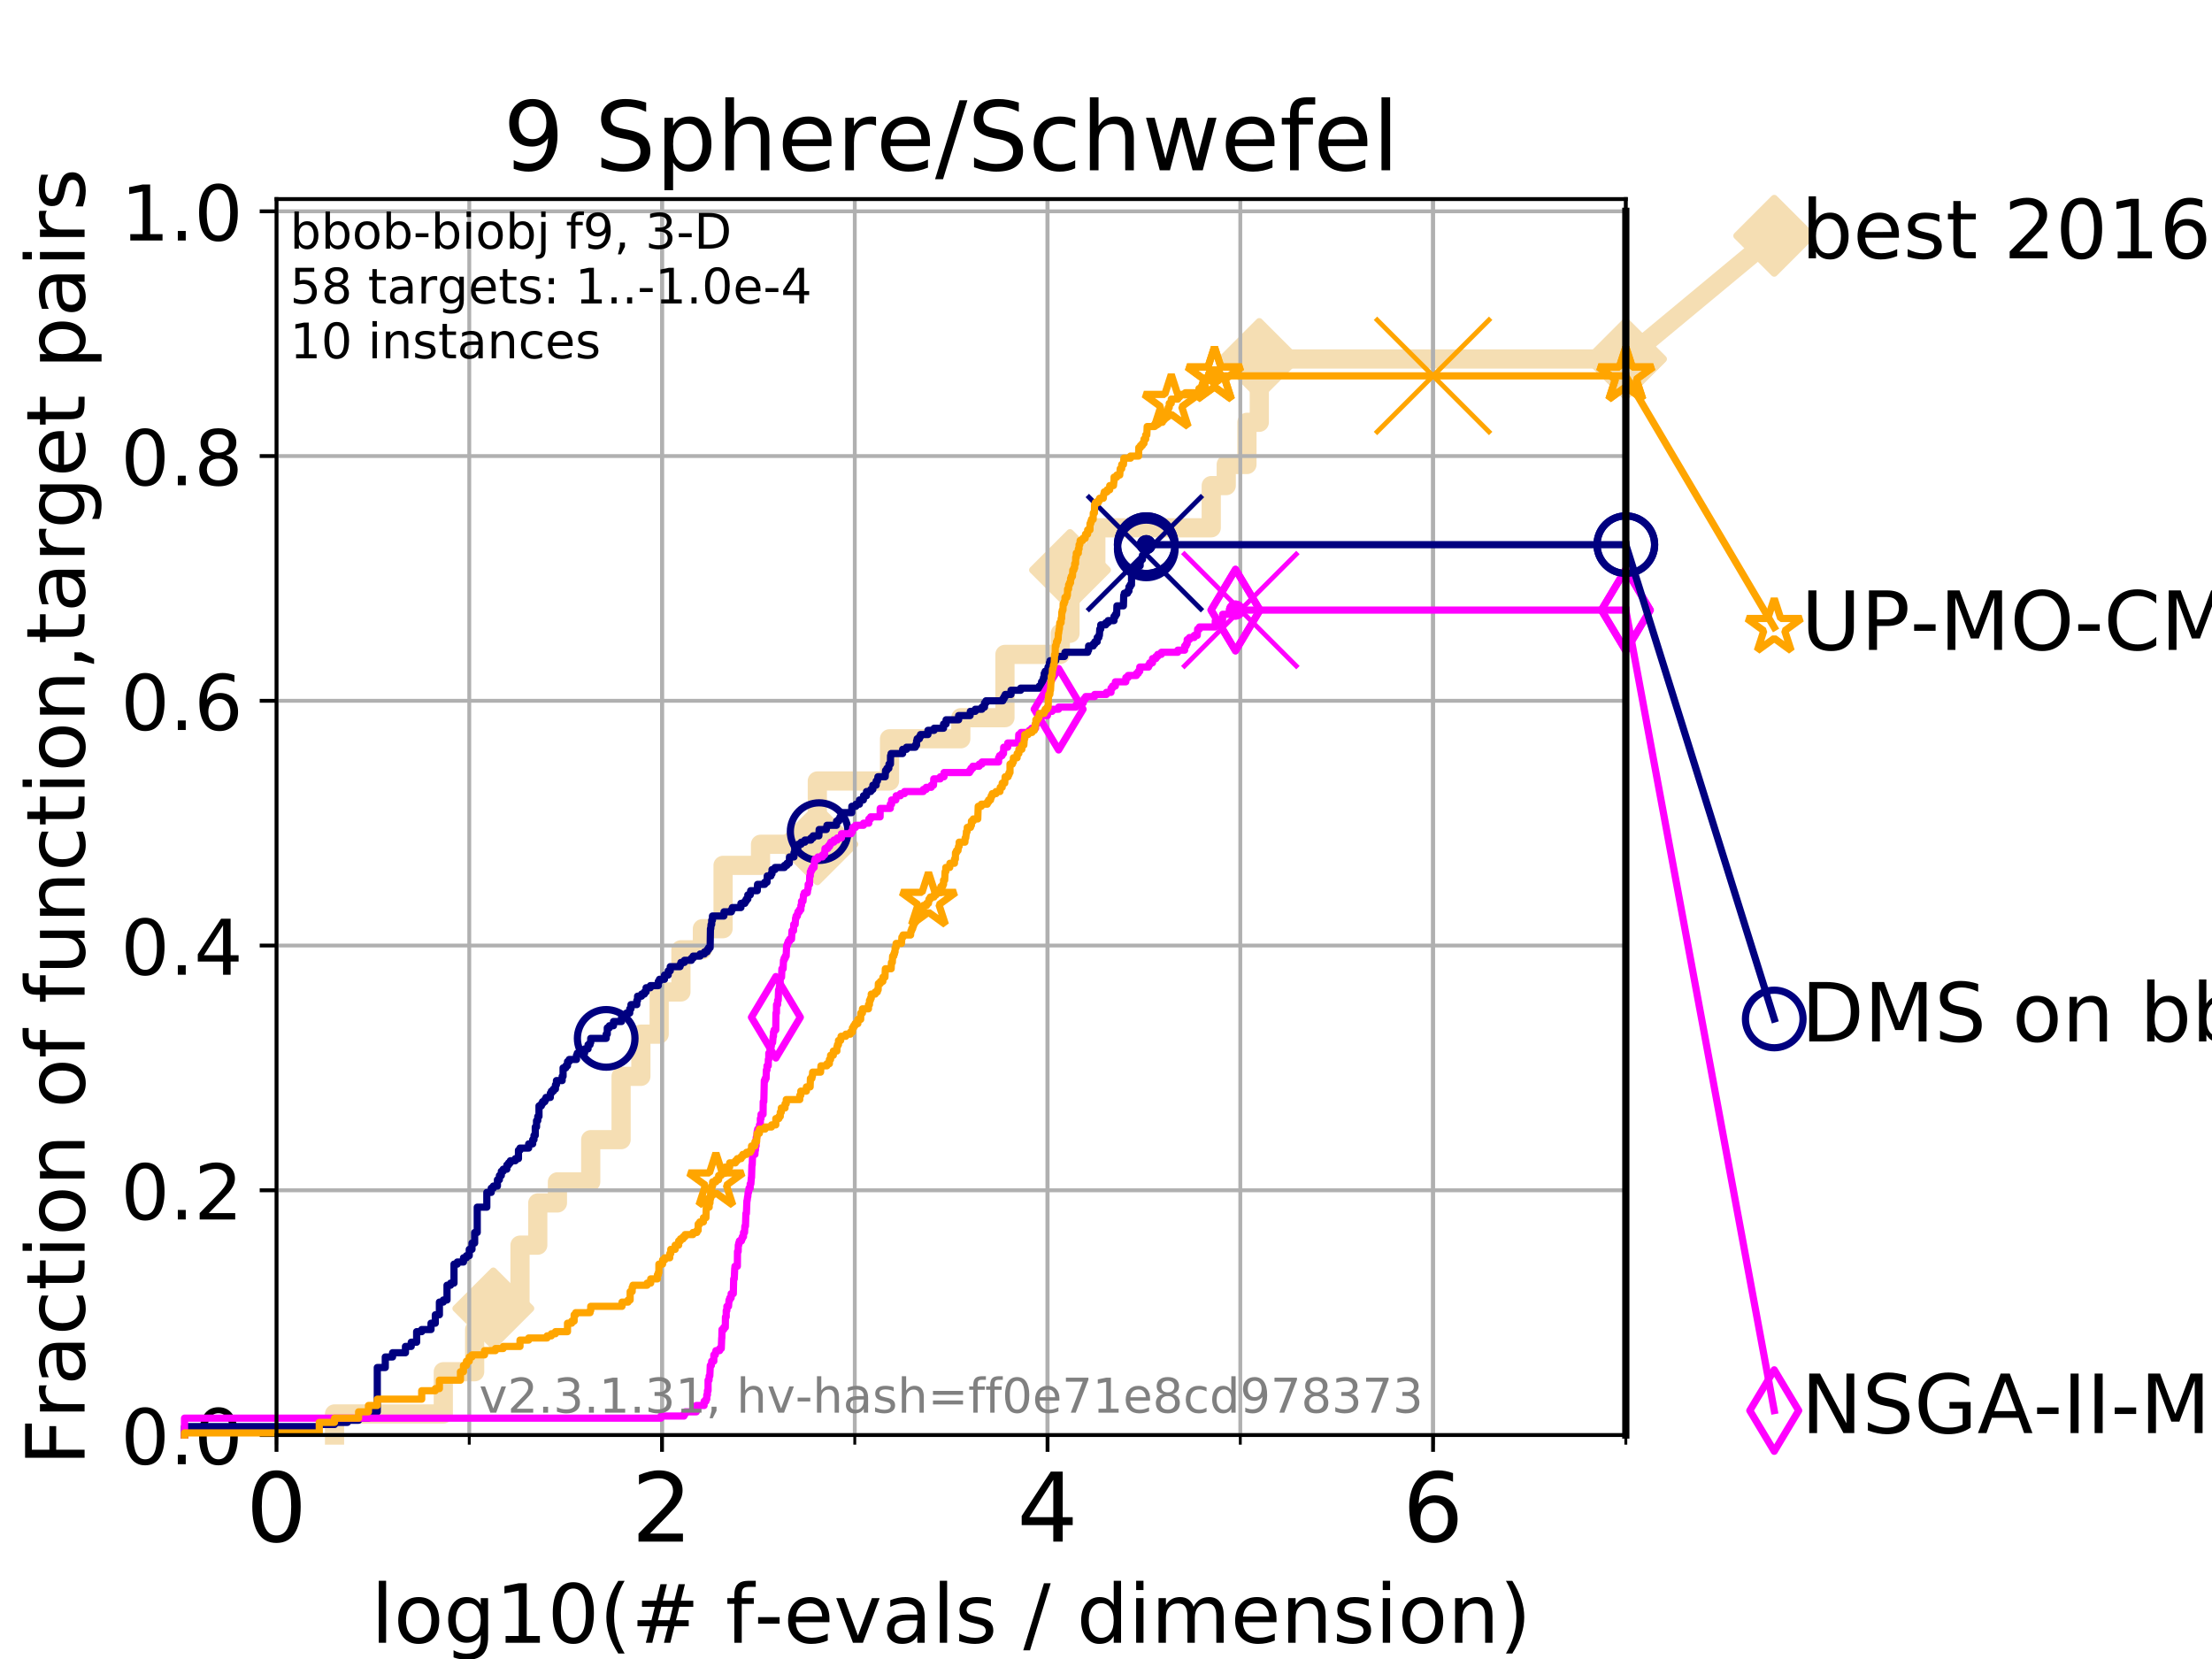 <?xml version="1.0" encoding="utf-8" standalone="no"?>
<!DOCTYPE svg PUBLIC "-//W3C//DTD SVG 1.1//EN"
  "http://www.w3.org/Graphics/SVG/1.1/DTD/svg11.dtd">
<!-- Created with matplotlib (https://matplotlib.org/) -->
<svg height="345.6pt" version="1.1" viewBox="0 0 460.8 345.6" width="460.8pt" xmlns="http://www.w3.org/2000/svg" xmlns:xlink="http://www.w3.org/1999/xlink">
 <defs>
  <style type="text/css">
*{stroke-linecap:butt;stroke-linejoin:round;}
  </style>
 </defs>
 <g id="figure_1">
  <g id="patch_1">
   <path d="M 0 345.6 
L 460.8 345.6 
L 460.8 0 
L 0 0 
z
" style="fill:#ffffff;"/>
  </g>
  <g id="axes_1">
   <g id="patch_2">
    <path d="M 57.6 298.944 
L 338.688 298.944 
L 338.688 41.472 
L 57.6 41.472 
z
" style="fill:#ffffff;"/>
   </g>
   <g id="line2d_1">
    <path d="M 69.688 298.944 
L 69.688 294.549 
L 92.347 294.549 
L 92.347 285.758 
L 98.881 285.758 
L 98.881 276.968 
L 102.772 276.968 
L 102.772 272.573 
L 108.326 272.573 
L 108.326 259.387 
L 112.026 259.387 
L 112.026 250.597 
L 116.122 250.597 
L 116.122 246.201 
L 123.057 246.201 
L 123.057 237.411 
L 129.386 237.411 
L 129.386 224.225 
L 133.503 224.225 
L 133.503 215.435 
L 137.32 215.435 
L 137.32 206.644 
L 141.849 206.644 
L 141.849 197.854 
L 146.324 197.854 
L 146.324 193.459 
L 150.627 193.459 
L 150.627 180.273 
L 158.43 180.273 
L 158.43 175.878 
L 170.265 175.878 
L 170.265 162.692 
L 185.303 162.692 
L 185.303 153.902 
L 200.154 153.902 
L 200.154 149.507 
L 209.351 149.507 
L 209.351 136.321 
L 220.884 136.321 
L 220.884 131.926 
L 222.902 131.926 
L 222.902 118.74 
L 228.283 118.74 
L 228.283 109.95 
L 252.325 109.95 
L 252.325 101.159 
L 255.449 101.159 
L 255.449 96.764 
L 259.761 96.764 
L 259.761 87.973 
L 262.331 87.973 
L 262.331 74.788 
L 338.688 74.788 
" style="fill:none;stroke:#f5deb3;stroke-linecap:square;stroke-width:4;"/>
   </g>
   <g id="line2d_2">
    <defs>
     <path d="M 0 7.778 
L 7.778 0 
L 0 -7.778 
L -7.778 0 
z
" id="m12e63170dc" style="stroke:#f5deb3;stroke-linejoin:miter;stroke-width:1.5;"/>
    </defs>
    <g>
     <use style="fill:#f5deb3;stroke:#f5deb3;stroke-linejoin:miter;stroke-width:1.5;" x="102.772" xlink:href="#m12e63170dc" y="272.573"/>
     <use style="fill:#f5deb3;stroke:#f5deb3;stroke-linejoin:miter;stroke-width:1.5;" x="170.265" xlink:href="#m12e63170dc" y="175.878"/>
     <use style="fill:#f5deb3;stroke:#f5deb3;stroke-linejoin:miter;stroke-width:1.5;" x="222.902" xlink:href="#m12e63170dc" y="118.74"/>
     <use style="fill:#f5deb3;stroke:#f5deb3;stroke-linejoin:miter;stroke-width:1.5;" x="262.331" xlink:href="#m12e63170dc" y="74.788"/>
     <use style="fill:#f5deb3;stroke:#f5deb3;stroke-linejoin:miter;stroke-width:1.5;" x="338.688" xlink:href="#m12e63170dc" y="74.788"/>
    </g>
   </g>
   <g id="line2d_3">
    <path style="fill:none;stroke:#f5deb3;stroke-linecap:square;stroke-width:4;"/>
    <g/>
   </g>
   <g id="line2d_4">
    <path d="M 338.688 74.788 
L 369.608 49.12 
" style="fill:none;stroke:#f5deb3;stroke-linecap:square;stroke-width:4;"/>
    <g>
     <use style="fill:#f5deb3;stroke:#f5deb3;stroke-linejoin:miter;stroke-width:1.5;" x="338.688" xlink:href="#m12e63170dc" y="74.788"/>
     <use style="fill:#f5deb3;stroke:#f5deb3;stroke-linejoin:miter;stroke-width:1.5;" x="369.608" xlink:href="#m12e63170dc" y="49.12"/>
    </g>
   </g>
   <g id="matplotlib.axis_1">
    <g id="xtick_1">
     <g id="line2d_5">
      <path clip-path="url(#p68ff238800)" d="M 57.6 298.944 
L 57.6 41.472 
" style="fill:none;stroke:#b0b0b0;stroke-linecap:square;stroke-width:0.8;"/>
     </g>
     <g id="line2d_6">
      <defs>
       <path d="M 0 0 
L 0 3.5 
" id="m157c721987" style="stroke:#000000;stroke-width:0.8;"/>
      </defs>
      <g>
       <use style="stroke:#000000;stroke-width:0.8;" x="57.6" xlink:href="#m157c721987" y="298.944"/>
      </g>
     </g>
     <g id="text_1">
      <!-- 0 -->
      <defs>
       <path d="M 31.781 66.406 
Q 24.172 66.406 20.328 58.906 
Q 16.5 51.422 16.5 36.375 
Q 16.5 21.391 20.328 13.891 
Q 24.172 6.391 31.781 6.391 
Q 39.453 6.391 43.281 13.891 
Q 47.125 21.391 47.125 36.375 
Q 47.125 51.422 43.281 58.906 
Q 39.453 66.406 31.781 66.406 
z
M 31.781 74.219 
Q 44.047 74.219 50.516 64.516 
Q 56.984 54.828 56.984 36.375 
Q 56.984 17.969 50.516 8.266 
Q 44.047 -1.422 31.781 -1.422 
Q 19.531 -1.422 13.062 8.266 
Q 6.594 17.969 6.594 36.375 
Q 6.594 54.828 13.062 64.516 
Q 19.531 74.219 31.781 74.219 
z
" id="DejaVuSans-48"/>
      </defs>
      <g transform="translate(51.237 321.141)scale(0.2 -0.2)">
       <use xlink:href="#DejaVuSans-48"/>
      </g>
     </g>
    </g>
    <g id="xtick_2">
     <g id="line2d_7">
      <path clip-path="url(#p68ff238800)" d="M 137.911 298.944 
L 137.911 41.472 
" style="fill:none;stroke:#b0b0b0;stroke-linecap:square;stroke-width:0.8;"/>
     </g>
     <g id="line2d_8">
      <g>
       <use style="stroke:#000000;stroke-width:0.8;" x="137.911" xlink:href="#m157c721987" y="298.944"/>
      </g>
     </g>
     <g id="text_2">
      <!-- 2 -->
      <defs>
       <path d="M 19.188 8.297 
L 53.609 8.297 
L 53.609 0 
L 7.328 0 
L 7.328 8.297 
Q 12.938 14.109 22.625 23.891 
Q 32.328 33.688 34.812 36.531 
Q 39.547 41.844 41.422 45.531 
Q 43.312 49.219 43.312 52.781 
Q 43.312 58.594 39.234 62.25 
Q 35.156 65.922 28.609 65.922 
Q 23.969 65.922 18.812 64.312 
Q 13.672 62.703 7.812 59.422 
L 7.812 69.391 
Q 13.766 71.781 18.938 73 
Q 24.125 74.219 28.422 74.219 
Q 39.75 74.219 46.484 68.547 
Q 53.219 62.891 53.219 53.422 
Q 53.219 48.922 51.531 44.891 
Q 49.859 40.875 45.406 35.406 
Q 44.188 33.984 37.641 27.219 
Q 31.109 20.453 19.188 8.297 
z
" id="DejaVuSans-50"/>
      </defs>
      <g transform="translate(131.548 321.141)scale(0.2 -0.2)">
       <use xlink:href="#DejaVuSans-50"/>
      </g>
     </g>
    </g>
    <g id="xtick_3">
     <g id="line2d_9">
      <path clip-path="url(#p68ff238800)" d="M 218.222 298.944 
L 218.222 41.472 
" style="fill:none;stroke:#b0b0b0;stroke-linecap:square;stroke-width:0.8;"/>
     </g>
     <g id="line2d_10">
      <g>
       <use style="stroke:#000000;stroke-width:0.8;" x="218.222" xlink:href="#m157c721987" y="298.944"/>
      </g>
     </g>
     <g id="text_3">
      <!-- 4 -->
      <defs>
       <path d="M 37.797 64.312 
L 12.891 25.391 
L 37.797 25.391 
z
M 35.203 72.906 
L 47.609 72.906 
L 47.609 25.391 
L 58.016 25.391 
L 58.016 17.188 
L 47.609 17.188 
L 47.609 0 
L 37.797 0 
L 37.797 17.188 
L 4.891 17.188 
L 4.891 26.703 
z
" id="DejaVuSans-52"/>
      </defs>
      <g transform="translate(211.859 321.141)scale(0.2 -0.2)">
       <use xlink:href="#DejaVuSans-52"/>
      </g>
     </g>
    </g>
    <g id="xtick_4">
     <g id="line2d_11">
      <path clip-path="url(#p68ff238800)" d="M 298.533 298.944 
L 298.533 41.472 
" style="fill:none;stroke:#b0b0b0;stroke-linecap:square;stroke-width:0.8;"/>
     </g>
     <g id="line2d_12">
      <g>
       <use style="stroke:#000000;stroke-width:0.8;" x="298.533" xlink:href="#m157c721987" y="298.944"/>
      </g>
     </g>
     <g id="text_4">
      <!-- 6 -->
      <defs>
       <path d="M 33.016 40.375 
Q 26.375 40.375 22.484 35.828 
Q 18.609 31.297 18.609 23.391 
Q 18.609 15.531 22.484 10.953 
Q 26.375 6.391 33.016 6.391 
Q 39.656 6.391 43.531 10.953 
Q 47.406 15.531 47.406 23.391 
Q 47.406 31.297 43.531 35.828 
Q 39.656 40.375 33.016 40.375 
z
M 52.594 71.297 
L 52.594 62.312 
Q 48.875 64.062 45.094 64.984 
Q 41.312 65.922 37.594 65.922 
Q 27.828 65.922 22.672 59.328 
Q 17.531 52.734 16.797 39.406 
Q 19.672 43.656 24.016 45.922 
Q 28.375 48.188 33.594 48.188 
Q 44.578 48.188 50.953 41.516 
Q 57.328 34.859 57.328 23.391 
Q 57.328 12.156 50.688 5.359 
Q 44.047 -1.422 33.016 -1.422 
Q 20.359 -1.422 13.672 8.266 
Q 6.984 17.969 6.984 36.375 
Q 6.984 53.656 15.188 63.938 
Q 23.391 74.219 37.203 74.219 
Q 40.922 74.219 44.703 73.484 
Q 48.484 72.75 52.594 71.297 
z
" id="DejaVuSans-54"/>
      </defs>
      <g transform="translate(292.17 321.141)scale(0.2 -0.2)">
       <use xlink:href="#DejaVuSans-54"/>
      </g>
     </g>
    </g>
    <g id="xtick_5">
     <g id="line2d_13">
      <path clip-path="url(#p68ff238800)" d="M 57.6 298.944 
L 57.6 41.472 
" style="fill:none;stroke:#b0b0b0;stroke-linecap:square;stroke-width:0.8;"/>
     </g>
     <g id="line2d_14">
      <defs>
       <path d="M 0 0 
L 0 2 
" id="m96323fec63" style="stroke:#000000;stroke-width:0.6;"/>
      </defs>
      <g>
       <use style="stroke:#000000;stroke-width:0.6;" x="57.6" xlink:href="#m96323fec63" y="298.944"/>
      </g>
     </g>
    </g>
    <g id="xtick_6">
     <g id="line2d_15">
      <path clip-path="url(#p68ff238800)" d="M 97.755 298.944 
L 97.755 41.472 
" style="fill:none;stroke:#b0b0b0;stroke-linecap:square;stroke-width:0.8;"/>
     </g>
     <g id="line2d_16">
      <g>
       <use style="stroke:#000000;stroke-width:0.6;" x="97.755" xlink:href="#m96323fec63" y="298.944"/>
      </g>
     </g>
    </g>
    <g id="xtick_7">
     <g id="line2d_17">
      <path clip-path="url(#p68ff238800)" d="M 137.911 298.944 
L 137.911 41.472 
" style="fill:none;stroke:#b0b0b0;stroke-linecap:square;stroke-width:0.8;"/>
     </g>
     <g id="line2d_18">
      <g>
       <use style="stroke:#000000;stroke-width:0.6;" x="137.911" xlink:href="#m96323fec63" y="298.944"/>
      </g>
     </g>
    </g>
    <g id="xtick_8">
     <g id="line2d_19">
      <path clip-path="url(#p68ff238800)" d="M 178.066 298.944 
L 178.066 41.472 
" style="fill:none;stroke:#b0b0b0;stroke-linecap:square;stroke-width:0.8;"/>
     </g>
     <g id="line2d_20">
      <g>
       <use style="stroke:#000000;stroke-width:0.6;" x="178.066" xlink:href="#m96323fec63" y="298.944"/>
      </g>
     </g>
    </g>
    <g id="xtick_9">
     <g id="line2d_21">
      <path clip-path="url(#p68ff238800)" d="M 218.222 298.944 
L 218.222 41.472 
" style="fill:none;stroke:#b0b0b0;stroke-linecap:square;stroke-width:0.8;"/>
     </g>
     <g id="line2d_22">
      <g>
       <use style="stroke:#000000;stroke-width:0.6;" x="218.222" xlink:href="#m96323fec63" y="298.944"/>
      </g>
     </g>
    </g>
    <g id="xtick_10">
     <g id="line2d_23">
      <path clip-path="url(#p68ff238800)" d="M 258.377 298.944 
L 258.377 41.472 
" style="fill:none;stroke:#b0b0b0;stroke-linecap:square;stroke-width:0.8;"/>
     </g>
     <g id="line2d_24">
      <g>
       <use style="stroke:#000000;stroke-width:0.6;" x="258.377" xlink:href="#m96323fec63" y="298.944"/>
      </g>
     </g>
    </g>
    <g id="xtick_11">
     <g id="line2d_25">
      <path clip-path="url(#p68ff238800)" d="M 298.533 298.944 
L 298.533 41.472 
" style="fill:none;stroke:#b0b0b0;stroke-linecap:square;stroke-width:0.8;"/>
     </g>
     <g id="line2d_26">
      <g>
       <use style="stroke:#000000;stroke-width:0.6;" x="298.533" xlink:href="#m96323fec63" y="298.944"/>
      </g>
     </g>
    </g>
    <g id="xtick_12">
     <g id="line2d_27">
      <path clip-path="url(#p68ff238800)" d="M 338.688 298.944 
L 338.688 41.472 
" style="fill:none;stroke:#b0b0b0;stroke-linecap:square;stroke-width:0.8;"/>
     </g>
     <g id="line2d_28">
      <g>
       <use style="stroke:#000000;stroke-width:0.6;" x="338.688" xlink:href="#m96323fec63" y="298.944"/>
      </g>
     </g>
    </g>
    <g id="text_5">
     <!-- log10(# f-evals / dimension) -->
     <defs>
      <path d="M 9.422 75.984 
L 18.406 75.984 
L 18.406 0 
L 9.422 0 
z
" id="DejaVuSans-108"/>
      <path d="M 30.609 48.391 
Q 23.391 48.391 19.188 42.75 
Q 14.984 37.109 14.984 27.297 
Q 14.984 17.484 19.156 11.844 
Q 23.344 6.203 30.609 6.203 
Q 37.797 6.203 41.984 11.859 
Q 46.188 17.531 46.188 27.297 
Q 46.188 37.016 41.984 42.703 
Q 37.797 48.391 30.609 48.391 
z
M 30.609 56 
Q 42.328 56 49.016 48.375 
Q 55.719 40.766 55.719 27.297 
Q 55.719 13.875 49.016 6.219 
Q 42.328 -1.422 30.609 -1.422 
Q 18.844 -1.422 12.172 6.219 
Q 5.516 13.875 5.516 27.297 
Q 5.516 40.766 12.172 48.375 
Q 18.844 56 30.609 56 
z
" id="DejaVuSans-111"/>
      <path d="M 45.406 27.984 
Q 45.406 37.75 41.375 43.109 
Q 37.359 48.484 30.078 48.484 
Q 22.859 48.484 18.828 43.109 
Q 14.797 37.75 14.797 27.984 
Q 14.797 18.266 18.828 12.891 
Q 22.859 7.516 30.078 7.516 
Q 37.359 7.516 41.375 12.891 
Q 45.406 18.266 45.406 27.984 
z
M 54.391 6.781 
Q 54.391 -7.172 48.188 -13.984 
Q 42 -20.797 29.203 -20.797 
Q 24.469 -20.797 20.266 -20.094 
Q 16.062 -19.391 12.109 -17.922 
L 12.109 -9.188 
Q 16.062 -11.328 19.922 -12.344 
Q 23.781 -13.375 27.781 -13.375 
Q 36.625 -13.375 41.016 -8.766 
Q 45.406 -4.156 45.406 5.172 
L 45.406 9.625 
Q 42.625 4.781 38.281 2.391 
Q 33.938 0 27.875 0 
Q 17.828 0 11.672 7.656 
Q 5.516 15.328 5.516 27.984 
Q 5.516 40.672 11.672 48.328 
Q 17.828 56 27.875 56 
Q 33.938 56 38.281 53.609 
Q 42.625 51.219 45.406 46.391 
L 45.406 54.688 
L 54.391 54.688 
z
" id="DejaVuSans-103"/>
      <path d="M 12.406 8.297 
L 28.516 8.297 
L 28.516 63.922 
L 10.984 60.406 
L 10.984 69.391 
L 28.422 72.906 
L 38.281 72.906 
L 38.281 8.297 
L 54.391 8.297 
L 54.391 0 
L 12.406 0 
z
" id="DejaVuSans-49"/>
      <path d="M 31 75.875 
Q 24.469 64.656 21.281 53.656 
Q 18.109 42.672 18.109 31.391 
Q 18.109 20.125 21.312 9.062 
Q 24.516 -2 31 -13.188 
L 23.188 -13.188 
Q 15.875 -1.703 12.234 9.375 
Q 8.594 20.453 8.594 31.391 
Q 8.594 42.281 12.203 53.312 
Q 15.828 64.359 23.188 75.875 
z
" id="DejaVuSans-40"/>
      <path d="M 51.125 44 
L 36.922 44 
L 32.812 27.688 
L 47.125 27.688 
z
M 43.797 71.781 
L 38.719 51.516 
L 52.984 51.516 
L 58.109 71.781 
L 65.922 71.781 
L 60.891 51.516 
L 76.125 51.516 
L 76.125 44 
L 58.984 44 
L 54.984 27.688 
L 70.516 27.688 
L 70.516 20.219 
L 53.078 20.219 
L 48 0 
L 40.188 0 
L 45.219 20.219 
L 30.906 20.219 
L 25.875 0 
L 18.016 0 
L 23.094 20.219 
L 7.719 20.219 
L 7.719 27.688 
L 24.906 27.688 
L 29 44 
L 13.281 44 
L 13.281 51.516 
L 30.906 51.516 
L 35.891 71.781 
z
" id="DejaVuSans-35"/>
      <path id="DejaVuSans-32"/>
      <path d="M 37.109 75.984 
L 37.109 68.5 
L 28.516 68.5 
Q 23.688 68.5 21.797 66.547 
Q 19.922 64.594 19.922 59.516 
L 19.922 54.688 
L 34.719 54.688 
L 34.719 47.703 
L 19.922 47.703 
L 19.922 0 
L 10.891 0 
L 10.891 47.703 
L 2.297 47.703 
L 2.297 54.688 
L 10.891 54.688 
L 10.891 58.5 
Q 10.891 67.625 15.141 71.797 
Q 19.391 75.984 28.609 75.984 
z
" id="DejaVuSans-102"/>
      <path d="M 4.891 31.391 
L 31.203 31.391 
L 31.203 23.391 
L 4.891 23.391 
z
" id="DejaVuSans-45"/>
      <path d="M 56.203 29.594 
L 56.203 25.203 
L 14.891 25.203 
Q 15.484 15.922 20.484 11.062 
Q 25.484 6.203 34.422 6.203 
Q 39.594 6.203 44.453 7.469 
Q 49.312 8.734 54.109 11.281 
L 54.109 2.781 
Q 49.266 0.734 44.188 -0.344 
Q 39.109 -1.422 33.891 -1.422 
Q 20.797 -1.422 13.156 6.188 
Q 5.516 13.812 5.516 26.812 
Q 5.516 40.234 12.766 48.109 
Q 20.016 56 32.328 56 
Q 43.359 56 49.781 48.891 
Q 56.203 41.797 56.203 29.594 
z
M 47.219 32.234 
Q 47.125 39.594 43.094 43.984 
Q 39.062 48.391 32.422 48.391 
Q 24.906 48.391 20.391 44.141 
Q 15.875 39.891 15.188 32.172 
z
" id="DejaVuSans-101"/>
      <path d="M 2.984 54.688 
L 12.5 54.688 
L 29.594 8.797 
L 46.688 54.688 
L 56.203 54.688 
L 35.688 0 
L 23.484 0 
z
" id="DejaVuSans-118"/>
      <path d="M 34.281 27.484 
Q 23.391 27.484 19.188 25 
Q 14.984 22.516 14.984 16.5 
Q 14.984 11.719 18.141 8.906 
Q 21.297 6.109 26.703 6.109 
Q 34.188 6.109 38.703 11.406 
Q 43.219 16.703 43.219 25.484 
L 43.219 27.484 
z
M 52.203 31.203 
L 52.203 0 
L 43.219 0 
L 43.219 8.297 
Q 40.141 3.328 35.547 0.953 
Q 30.953 -1.422 24.312 -1.422 
Q 15.922 -1.422 10.953 3.297 
Q 6 8.016 6 15.922 
Q 6 25.141 12.172 29.828 
Q 18.359 34.516 30.609 34.516 
L 43.219 34.516 
L 43.219 35.406 
Q 43.219 41.609 39.141 45 
Q 35.062 48.391 27.688 48.391 
Q 23 48.391 18.547 47.266 
Q 14.109 46.141 10.016 43.891 
L 10.016 52.203 
Q 14.938 54.109 19.578 55.047 
Q 24.219 56 28.609 56 
Q 40.484 56 46.344 49.844 
Q 52.203 43.703 52.203 31.203 
z
" id="DejaVuSans-97"/>
      <path d="M 44.281 53.078 
L 44.281 44.578 
Q 40.484 46.531 36.375 47.5 
Q 32.281 48.484 27.875 48.484 
Q 21.188 48.484 17.844 46.438 
Q 14.5 44.391 14.5 40.281 
Q 14.5 37.156 16.891 35.375 
Q 19.281 33.594 26.516 31.984 
L 29.594 31.297 
Q 39.156 29.25 43.188 25.516 
Q 47.219 21.781 47.219 15.094 
Q 47.219 7.469 41.188 3.016 
Q 35.156 -1.422 24.609 -1.422 
Q 20.219 -1.422 15.453 -0.562 
Q 10.688 0.297 5.422 2 
L 5.422 11.281 
Q 10.406 8.688 15.234 7.391 
Q 20.062 6.109 24.812 6.109 
Q 31.156 6.109 34.562 8.281 
Q 37.984 10.453 37.984 14.406 
Q 37.984 18.062 35.516 20.016 
Q 33.062 21.969 24.703 23.781 
L 21.578 24.516 
Q 13.234 26.266 9.516 29.906 
Q 5.812 33.547 5.812 39.891 
Q 5.812 47.609 11.281 51.797 
Q 16.75 56 26.812 56 
Q 31.781 56 36.172 55.266 
Q 40.578 54.547 44.281 53.078 
z
" id="DejaVuSans-115"/>
      <path d="M 25.391 72.906 
L 33.688 72.906 
L 8.297 -9.281 
L 0 -9.281 
z
" id="DejaVuSans-47"/>
      <path d="M 45.406 46.391 
L 45.406 75.984 
L 54.391 75.984 
L 54.391 0 
L 45.406 0 
L 45.406 8.203 
Q 42.578 3.328 38.25 0.953 
Q 33.938 -1.422 27.875 -1.422 
Q 17.969 -1.422 11.734 6.484 
Q 5.516 14.406 5.516 27.297 
Q 5.516 40.188 11.734 48.094 
Q 17.969 56 27.875 56 
Q 33.938 56 38.25 53.625 
Q 42.578 51.266 45.406 46.391 
z
M 14.797 27.297 
Q 14.797 17.391 18.875 11.75 
Q 22.953 6.109 30.078 6.109 
Q 37.203 6.109 41.297 11.75 
Q 45.406 17.391 45.406 27.297 
Q 45.406 37.203 41.297 42.844 
Q 37.203 48.484 30.078 48.484 
Q 22.953 48.484 18.875 42.844 
Q 14.797 37.203 14.797 27.297 
z
" id="DejaVuSans-100"/>
      <path d="M 9.422 54.688 
L 18.406 54.688 
L 18.406 0 
L 9.422 0 
z
M 9.422 75.984 
L 18.406 75.984 
L 18.406 64.594 
L 9.422 64.594 
z
" id="DejaVuSans-105"/>
      <path d="M 52 44.188 
Q 55.375 50.25 60.062 53.125 
Q 64.75 56 71.094 56 
Q 79.641 56 84.281 50.016 
Q 88.922 44.047 88.922 33.016 
L 88.922 0 
L 79.891 0 
L 79.891 32.719 
Q 79.891 40.578 77.094 44.375 
Q 74.312 48.188 68.609 48.188 
Q 61.625 48.188 57.562 43.547 
Q 53.516 38.922 53.516 30.906 
L 53.516 0 
L 44.484 0 
L 44.484 32.719 
Q 44.484 40.625 41.703 44.406 
Q 38.922 48.188 33.109 48.188 
Q 26.219 48.188 22.156 43.531 
Q 18.109 38.875 18.109 30.906 
L 18.109 0 
L 9.078 0 
L 9.078 54.688 
L 18.109 54.688 
L 18.109 46.188 
Q 21.188 51.219 25.484 53.609 
Q 29.781 56 35.688 56 
Q 41.656 56 45.828 52.969 
Q 50 49.953 52 44.188 
z
" id="DejaVuSans-109"/>
      <path d="M 54.891 33.016 
L 54.891 0 
L 45.906 0 
L 45.906 32.719 
Q 45.906 40.484 42.875 44.328 
Q 39.844 48.188 33.797 48.188 
Q 26.516 48.188 22.312 43.547 
Q 18.109 38.922 18.109 30.906 
L 18.109 0 
L 9.078 0 
L 9.078 54.688 
L 18.109 54.688 
L 18.109 46.188 
Q 21.344 51.125 25.703 53.562 
Q 30.078 56 35.797 56 
Q 45.219 56 50.047 50.172 
Q 54.891 44.344 54.891 33.016 
z
" id="DejaVuSans-110"/>
      <path d="M 8.016 75.875 
L 15.828 75.875 
Q 23.141 64.359 26.781 53.312 
Q 30.422 42.281 30.422 31.391 
Q 30.422 20.453 26.781 9.375 
Q 23.141 -1.703 15.828 -13.188 
L 8.016 -13.188 
Q 14.5 -2 17.703 9.062 
Q 20.906 20.125 20.906 31.391 
Q 20.906 42.672 17.703 53.656 
Q 14.5 64.656 8.016 75.875 
z
" id="DejaVuSans-41"/>
     </defs>
     <g transform="translate(77.303 342.218)scale(0.17 -0.17)">
      <use xlink:href="#DejaVuSans-108"/>
      <use x="27.783" xlink:href="#DejaVuSans-111"/>
      <use x="88.965" xlink:href="#DejaVuSans-103"/>
      <use x="152.441" xlink:href="#DejaVuSans-49"/>
      <use x="216.064" xlink:href="#DejaVuSans-48"/>
      <use x="279.688" xlink:href="#DejaVuSans-40"/>
      <use x="318.701" xlink:href="#DejaVuSans-35"/>
      <use x="402.49" xlink:href="#DejaVuSans-32"/>
      <use x="434.277" xlink:href="#DejaVuSans-102"/>
      <use x="469.404" xlink:href="#DejaVuSans-45"/>
      <use x="505.488" xlink:href="#DejaVuSans-101"/>
      <use x="567.012" xlink:href="#DejaVuSans-118"/>
      <use x="626.191" xlink:href="#DejaVuSans-97"/>
      <use x="687.471" xlink:href="#DejaVuSans-108"/>
      <use x="715.254" xlink:href="#DejaVuSans-115"/>
      <use x="767.354" xlink:href="#DejaVuSans-32"/>
      <use x="799.141" xlink:href="#DejaVuSans-47"/>
      <use x="832.832" xlink:href="#DejaVuSans-32"/>
      <use x="864.619" xlink:href="#DejaVuSans-100"/>
      <use x="928.096" xlink:href="#DejaVuSans-105"/>
      <use x="955.879" xlink:href="#DejaVuSans-109"/>
      <use x="1053.291" xlink:href="#DejaVuSans-101"/>
      <use x="1114.814" xlink:href="#DejaVuSans-110"/>
      <use x="1178.193" xlink:href="#DejaVuSans-115"/>
      <use x="1230.293" xlink:href="#DejaVuSans-105"/>
      <use x="1258.076" xlink:href="#DejaVuSans-111"/>
      <use x="1319.258" xlink:href="#DejaVuSans-110"/>
      <use x="1382.637" xlink:href="#DejaVuSans-41"/>
     </g>
    </g>
   </g>
   <g id="matplotlib.axis_2">
    <g id="ytick_1">
     <g id="line2d_29">
      <path clip-path="url(#p68ff238800)" d="M 57.6 298.944 
L 338.688 298.944 
" style="fill:none;stroke:#b0b0b0;stroke-linecap:square;stroke-width:0.8;"/>
     </g>
     <g id="line2d_30">
      <defs>
       <path d="M 0 0 
L -3.5 0 
" id="m3579208623" style="stroke:#000000;stroke-width:0.8;"/>
      </defs>
      <g>
       <use style="stroke:#000000;stroke-width:0.8;" x="57.6" xlink:href="#m3579208623" y="298.944"/>
      </g>
     </g>
     <g id="text_6">
      <!-- 0.0 -->
      <defs>
       <path d="M 10.688 12.406 
L 21 12.406 
L 21 0 
L 10.688 0 
z
" id="DejaVuSans-46"/>
      </defs>
      <g transform="translate(25.155 305.023)scale(0.16 -0.16)">
       <use xlink:href="#DejaVuSans-48"/>
       <use x="63.623" xlink:href="#DejaVuSans-46"/>
       <use x="95.41" xlink:href="#DejaVuSans-48"/>
      </g>
     </g>
    </g>
    <g id="ytick_2">
     <g id="line2d_31">
      <path clip-path="url(#p68ff238800)" d="M 57.6 247.959 
L 338.688 247.959 
" style="fill:none;stroke:#b0b0b0;stroke-linecap:square;stroke-width:0.8;"/>
     </g>
     <g id="line2d_32">
      <g>
       <use style="stroke:#000000;stroke-width:0.8;" x="57.6" xlink:href="#m3579208623" y="247.959"/>
      </g>
     </g>
     <g id="text_7">
      <!-- 0.2 -->
      <g transform="translate(25.155 254.038)scale(0.16 -0.16)">
       <use xlink:href="#DejaVuSans-48"/>
       <use x="63.623" xlink:href="#DejaVuSans-46"/>
       <use x="95.41" xlink:href="#DejaVuSans-50"/>
      </g>
     </g>
    </g>
    <g id="ytick_3">
     <g id="line2d_33">
      <path clip-path="url(#p68ff238800)" d="M 57.6 196.975 
L 338.688 196.975 
" style="fill:none;stroke:#b0b0b0;stroke-linecap:square;stroke-width:0.8;"/>
     </g>
     <g id="line2d_34">
      <g>
       <use style="stroke:#000000;stroke-width:0.8;" x="57.6" xlink:href="#m3579208623" y="196.975"/>
      </g>
     </g>
     <g id="text_8">
      <!-- 0.4 -->
      <g transform="translate(25.155 203.054)scale(0.16 -0.16)">
       <use xlink:href="#DejaVuSans-48"/>
       <use x="63.623" xlink:href="#DejaVuSans-46"/>
       <use x="95.41" xlink:href="#DejaVuSans-52"/>
      </g>
     </g>
    </g>
    <g id="ytick_4">
     <g id="line2d_35">
      <path clip-path="url(#p68ff238800)" d="M 57.6 145.99 
L 338.688 145.99 
" style="fill:none;stroke:#b0b0b0;stroke-linecap:square;stroke-width:0.8;"/>
     </g>
     <g id="line2d_36">
      <g>
       <use style="stroke:#000000;stroke-width:0.8;" x="57.6" xlink:href="#m3579208623" y="145.99"/>
      </g>
     </g>
     <g id="text_9">
      <!-- 0.6 -->
      <g transform="translate(25.155 152.069)scale(0.16 -0.16)">
       <use xlink:href="#DejaVuSans-48"/>
       <use x="63.623" xlink:href="#DejaVuSans-46"/>
       <use x="95.41" xlink:href="#DejaVuSans-54"/>
      </g>
     </g>
    </g>
    <g id="ytick_5">
     <g id="line2d_37">
      <path clip-path="url(#p68ff238800)" d="M 57.6 95.006 
L 338.688 95.006 
" style="fill:none;stroke:#b0b0b0;stroke-linecap:square;stroke-width:0.8;"/>
     </g>
     <g id="line2d_38">
      <g>
       <use style="stroke:#000000;stroke-width:0.8;" x="57.6" xlink:href="#m3579208623" y="95.006"/>
      </g>
     </g>
     <g id="text_10">
      <!-- 0.8 -->
      <defs>
       <path d="M 31.781 34.625 
Q 24.75 34.625 20.719 30.859 
Q 16.703 27.094 16.703 20.516 
Q 16.703 13.922 20.719 10.156 
Q 24.75 6.391 31.781 6.391 
Q 38.812 6.391 42.859 10.172 
Q 46.922 13.969 46.922 20.516 
Q 46.922 27.094 42.891 30.859 
Q 38.875 34.625 31.781 34.625 
z
M 21.922 38.812 
Q 15.578 40.375 12.031 44.719 
Q 8.5 49.078 8.5 55.328 
Q 8.5 64.062 14.719 69.141 
Q 20.953 74.219 31.781 74.219 
Q 42.672 74.219 48.875 69.141 
Q 55.078 64.062 55.078 55.328 
Q 55.078 49.078 51.531 44.719 
Q 48 40.375 41.703 38.812 
Q 48.828 37.156 52.797 32.312 
Q 56.781 27.484 56.781 20.516 
Q 56.781 9.906 50.312 4.234 
Q 43.844 -1.422 31.781 -1.422 
Q 19.734 -1.422 13.25 4.234 
Q 6.781 9.906 6.781 20.516 
Q 6.781 27.484 10.781 32.312 
Q 14.797 37.156 21.922 38.812 
z
M 18.312 54.391 
Q 18.312 48.734 21.844 45.562 
Q 25.391 42.391 31.781 42.391 
Q 38.141 42.391 41.719 45.562 
Q 45.312 48.734 45.312 54.391 
Q 45.312 60.062 41.719 63.234 
Q 38.141 66.406 31.781 66.406 
Q 25.391 66.406 21.844 63.234 
Q 18.312 60.062 18.312 54.391 
z
" id="DejaVuSans-56"/>
      </defs>
      <g transform="translate(25.155 101.085)scale(0.16 -0.16)">
       <use xlink:href="#DejaVuSans-48"/>
       <use x="63.623" xlink:href="#DejaVuSans-46"/>
       <use x="95.41" xlink:href="#DejaVuSans-56"/>
      </g>
     </g>
    </g>
    <g id="ytick_6">
     <g id="line2d_39">
      <path clip-path="url(#p68ff238800)" d="M 57.6 44.021 
L 338.688 44.021 
" style="fill:none;stroke:#b0b0b0;stroke-linecap:square;stroke-width:0.8;"/>
     </g>
     <g id="line2d_40">
      <g>
       <use style="stroke:#000000;stroke-width:0.8;" x="57.6" xlink:href="#m3579208623" y="44.021"/>
      </g>
     </g>
     <g id="text_11">
      <!-- 1.0 -->
      <g transform="translate(25.155 50.1)scale(0.16 -0.16)">
       <use xlink:href="#DejaVuSans-49"/>
       <use x="63.623" xlink:href="#DejaVuSans-46"/>
       <use x="95.41" xlink:href="#DejaVuSans-48"/>
      </g>
     </g>
    </g>
    <g id="text_12">
     <!-- Fraction of function,target pairs -->
     <defs>
      <path d="M 9.812 72.906 
L 51.703 72.906 
L 51.703 64.594 
L 19.672 64.594 
L 19.672 43.109 
L 48.578 43.109 
L 48.578 34.812 
L 19.672 34.812 
L 19.672 0 
L 9.812 0 
z
" id="DejaVuSans-70"/>
      <path d="M 41.109 46.297 
Q 39.594 47.172 37.812 47.578 
Q 36.031 48 33.891 48 
Q 26.266 48 22.188 43.047 
Q 18.109 38.094 18.109 28.812 
L 18.109 0 
L 9.078 0 
L 9.078 54.688 
L 18.109 54.688 
L 18.109 46.188 
Q 20.953 51.172 25.484 53.578 
Q 30.031 56 36.531 56 
Q 37.453 56 38.578 55.875 
Q 39.703 55.766 41.062 55.516 
z
" id="DejaVuSans-114"/>
      <path d="M 48.781 52.594 
L 48.781 44.188 
Q 44.969 46.297 41.141 47.344 
Q 37.312 48.391 33.406 48.391 
Q 24.656 48.391 19.812 42.844 
Q 14.984 37.312 14.984 27.297 
Q 14.984 17.281 19.812 11.734 
Q 24.656 6.203 33.406 6.203 
Q 37.312 6.203 41.141 7.25 
Q 44.969 8.297 48.781 10.406 
L 48.781 2.094 
Q 45.016 0.344 40.984 -0.531 
Q 36.969 -1.422 32.422 -1.422 
Q 20.062 -1.422 12.781 6.344 
Q 5.516 14.109 5.516 27.297 
Q 5.516 40.672 12.859 48.328 
Q 20.219 56 33.016 56 
Q 37.156 56 41.109 55.141 
Q 45.062 54.297 48.781 52.594 
z
" id="DejaVuSans-99"/>
      <path d="M 18.312 70.219 
L 18.312 54.688 
L 36.812 54.688 
L 36.812 47.703 
L 18.312 47.703 
L 18.312 18.016 
Q 18.312 11.328 20.141 9.422 
Q 21.969 7.516 27.594 7.516 
L 36.812 7.516 
L 36.812 0 
L 27.594 0 
Q 17.188 0 13.234 3.875 
Q 9.281 7.766 9.281 18.016 
L 9.281 47.703 
L 2.688 47.703 
L 2.688 54.688 
L 9.281 54.688 
L 9.281 70.219 
z
" id="DejaVuSans-116"/>
      <path d="M 8.5 21.578 
L 8.5 54.688 
L 17.484 54.688 
L 17.484 21.922 
Q 17.484 14.156 20.5 10.266 
Q 23.531 6.391 29.594 6.391 
Q 36.859 6.391 41.078 11.031 
Q 45.312 15.672 45.312 23.688 
L 45.312 54.688 
L 54.297 54.688 
L 54.297 0 
L 45.312 0 
L 45.312 8.406 
Q 42.047 3.422 37.719 1 
Q 33.406 -1.422 27.688 -1.422 
Q 18.266 -1.422 13.375 4.438 
Q 8.5 10.297 8.5 21.578 
z
M 31.109 56 
z
" id="DejaVuSans-117"/>
      <path d="M 11.719 12.406 
L 22.016 12.406 
L 22.016 4 
L 14.016 -11.625 
L 7.719 -11.625 
L 11.719 4 
z
" id="DejaVuSans-44"/>
      <path d="M 18.109 8.203 
L 18.109 -20.797 
L 9.078 -20.797 
L 9.078 54.688 
L 18.109 54.688 
L 18.109 46.391 
Q 20.953 51.266 25.266 53.625 
Q 29.594 56 35.594 56 
Q 45.562 56 51.781 48.094 
Q 58.016 40.188 58.016 27.297 
Q 58.016 14.406 51.781 6.484 
Q 45.562 -1.422 35.594 -1.422 
Q 29.594 -1.422 25.266 0.953 
Q 20.953 3.328 18.109 8.203 
z
M 48.688 27.297 
Q 48.688 37.203 44.609 42.844 
Q 40.531 48.484 33.406 48.484 
Q 26.266 48.484 22.188 42.844 
Q 18.109 37.203 18.109 27.297 
Q 18.109 17.391 22.188 11.75 
Q 26.266 6.109 33.406 6.109 
Q 40.531 6.109 44.609 11.75 
Q 48.688 17.391 48.688 27.297 
z
" id="DejaVuSans-112"/>
     </defs>
     <g transform="translate(17.62 305.347)rotate(-90)scale(0.17 -0.17)">
      <use xlink:href="#DejaVuSans-70"/>
      <use x="57.41" xlink:href="#DejaVuSans-114"/>
      <use x="98.523" xlink:href="#DejaVuSans-97"/>
      <use x="159.803" xlink:href="#DejaVuSans-99"/>
      <use x="214.783" xlink:href="#DejaVuSans-116"/>
      <use x="253.992" xlink:href="#DejaVuSans-105"/>
      <use x="281.775" xlink:href="#DejaVuSans-111"/>
      <use x="342.957" xlink:href="#DejaVuSans-110"/>
      <use x="406.336" xlink:href="#DejaVuSans-32"/>
      <use x="438.123" xlink:href="#DejaVuSans-111"/>
      <use x="499.305" xlink:href="#DejaVuSans-102"/>
      <use x="534.51" xlink:href="#DejaVuSans-32"/>
      <use x="566.297" xlink:href="#DejaVuSans-102"/>
      <use x="601.502" xlink:href="#DejaVuSans-117"/>
      <use x="664.881" xlink:href="#DejaVuSans-110"/>
      <use x="728.26" xlink:href="#DejaVuSans-99"/>
      <use x="783.24" xlink:href="#DejaVuSans-116"/>
      <use x="822.449" xlink:href="#DejaVuSans-105"/>
      <use x="850.232" xlink:href="#DejaVuSans-111"/>
      <use x="911.414" xlink:href="#DejaVuSans-110"/>
      <use x="974.793" xlink:href="#DejaVuSans-44"/>
      <use x="1006.58" xlink:href="#DejaVuSans-116"/>
      <use x="1045.789" xlink:href="#DejaVuSans-97"/>
      <use x="1107.068" xlink:href="#DejaVuSans-114"/>
      <use x="1148.166" xlink:href="#DejaVuSans-103"/>
      <use x="1211.643" xlink:href="#DejaVuSans-101"/>
      <use x="1273.166" xlink:href="#DejaVuSans-116"/>
      <use x="1312.375" xlink:href="#DejaVuSans-32"/>
      <use x="1344.162" xlink:href="#DejaVuSans-112"/>
      <use x="1407.639" xlink:href="#DejaVuSans-97"/>
      <use x="1468.918" xlink:href="#DejaVuSans-105"/>
      <use x="1496.701" xlink:href="#DejaVuSans-114"/>
      <use x="1537.814" xlink:href="#DejaVuSans-115"/>
     </g>
    </g>
   </g>
   <g id="line2d_41">
    <defs>
     <path d="M 0 1.5 
C 0.398 1.5 0.779 1.342 1.061 1.061 
C 1.342 0.779 1.5 0.398 1.5 0 
C 1.5 -0.398 1.342 -0.779 1.061 -1.061 
C 0.779 -1.342 0.398 -1.5 0 -1.5 
C -0.398 -1.5 -0.779 -1.342 -1.061 -1.061 
C -1.342 -0.779 -1.5 -0.398 -1.5 0 
C -1.5 0.398 -1.342 0.779 -1.061 1.061 
C -0.779 1.342 -0.398 1.5 0 1.5 
z
" id="m0e9458e9ef" style="stroke:#f5deb3;"/>
    </defs>
    <g>
     <use style="fill:#f5deb3;stroke:#f5deb3;" x="262.331" xlink:href="#m0e9458e9ef" y="74.788"/>
     <use style="fill:#f5deb3;stroke:#f5deb3;" x="262.331" xlink:href="#m0e9458e9ef" y="74.788"/>
    </g>
   </g>
   <g id="line2d_42">
    <defs>
     <path d="M 0 1.5 
C 0.398 1.5 0.779 1.342 1.061 1.061 
C 1.342 0.779 1.5 0.398 1.5 0 
C 1.5 -0.398 1.342 -0.779 1.061 -1.061 
C 0.779 -1.342 0.398 -1.5 0 -1.5 
C -0.398 -1.5 -0.779 -1.342 -1.061 -1.061 
C -1.342 -0.779 -1.5 -0.398 -1.5 0 
C -1.5 0.398 -1.342 0.779 -1.061 1.061 
C -0.779 1.342 -0.398 1.5 0 1.5 
z
" id="m9d5c863d35" style="stroke:#000080;"/>
    </defs>
    <g>
     <use style="fill:#000080;stroke:#000080;" x="238.788" xlink:href="#m9d5c863d35" y="113.466"/>
     <use style="fill:#000080;stroke:#000080;" x="238.788" xlink:href="#m9d5c863d35" y="113.466"/>
    </g>
   </g>
   <g id="line2d_43">
    <path d="M 38.441 298.944 
L 38.441 297.186 
L 66.508 297.186 
L 66.508 296.746 
L 69.688 296.746 
L 69.688 296.307 
L 72.376 296.307 
L 72.376 295.867 
L 74.705 295.867 
L 74.705 295.428 
L 76.759 295.428 
L 76.759 294.109 
L 78.596 294.109 
L 78.596 284.879 
L 80.259 284.879 
L 80.259 282.682 
L 81.776 282.682 
L 81.776 281.803 
L 84.464 281.803 
L 84.464 280.484 
L 85.667 280.484 
L 85.667 279.605 
L 86.793 279.605 
L 86.793 277.407 
L 87.85 277.407 
L 87.85 276.968 
L 89.79 276.968 
L 89.79 275.649 
L 90.684 275.649 
L 90.684 273.891 
L 91.535 273.891 
L 91.535 271.254 
L 92.347 271.254 
L 92.347 270.815 
L 93.122 270.815 
L 93.122 267.738 
L 93.864 267.738 
L 93.864 267.298 
L 94.576 267.298 
L 94.576 263.343 
L 95.26 263.343 
L 95.26 262.903 
L 96.552 262.903 
L 96.552 262.024 
L 97.164 262.024 
L 97.164 261.585 
L 97.755 261.585 
L 97.755 260.266 
L 98.327 260.266 
L 98.327 258.947 
L 98.881 258.947 
L 98.881 256.75 
L 99.418 256.75 
L 99.418 251.476 
L 101.413 251.476 
L 101.413 248.399 
L 102.331 248.399 
L 102.331 247.52 
L 102.772 247.52 
L 102.772 247.08 
L 103.623 247.08 
L 103.623 245.762 
L 104.034 245.762 
L 104.034 244.883 
L 104.435 244.883 
L 104.435 244.004 
L 104.826 244.004 
L 104.826 243.564 
L 105.585 243.564 
L 105.585 242.685 
L 105.952 242.685 
L 105.952 242.246 
L 106.312 242.246 
L 106.312 241.806 
L 107.348 241.806 
L 107.348 241.367 
L 108.006 241.367 
L 108.006 239.609 
L 108.326 239.609 
L 108.326 239.169 
L 110.132 239.169 
L 110.132 238.29 
L 110.969 238.29 
L 110.969 237.411 
L 111.239 237.411 
L 111.239 236.532 
L 111.506 236.532 
L 111.506 234.774 
L 111.768 234.774 
L 111.768 233.455 
L 112.026 233.455 
L 112.026 232.576 
L 112.281 232.576 
L 112.281 230.379 
L 112.779 230.379 
L 112.779 229.939 
L 113.023 229.939 
L 113.023 229.5 
L 113.501 229.5 
L 113.501 229.06 
L 113.735 229.06 
L 113.735 228.62 
L 114.641 228.62 
L 114.641 227.741 
L 114.86 227.741 
L 114.86 227.302 
L 115.291 227.302 
L 115.291 226.862 
L 115.711 226.862 
L 115.711 225.983 
L 115.918 225.983 
L 115.918 225.104 
L 117.107 225.104 
L 117.107 224.225 
L 117.298 224.225 
L 117.298 222.467 
L 117.857 222.467 
L 117.857 222.028 
L 118.221 222.028 
L 118.221 221.149 
L 118.577 221.149 
L 118.577 220.709 
L 120.094 220.709 
L 120.094 219.83 
L 120.255 219.83 
L 120.255 219.391 
L 121.785 219.391 
L 121.785 218.511 
L 122.503 218.511 
L 122.503 217.632 
L 122.92 217.632 
L 122.92 217.193 
L 123.057 217.193 
L 123.057 216.314 
L 126.282 216.314 
L 126.282 215.435 
L 126.507 215.435 
L 126.507 214.116 
L 126.948 214.116 
L 126.948 213.677 
L 127.799 213.677 
L 127.799 212.798 
L 129.48 212.798 
L 129.48 211.919 
L 129.761 211.919 
L 129.761 211.479 
L 130.488 211.479 
L 130.488 211.04 
L 131.185 211.04 
L 131.185 210.161 
L 131.44 210.161 
L 131.44 209.282 
L 132.66 209.282 
L 132.66 208.402 
L 132.816 208.402 
L 132.816 207.523 
L 133.652 207.523 
L 133.652 207.084 
L 134.236 207.084 
L 134.236 206.644 
L 134.591 206.644 
L 134.591 205.765 
L 135.482 205.765 
L 135.482 205.326 
L 137.138 205.326 
L 137.138 204.447 
L 137.38 204.447 
L 137.38 204.007 
L 138.426 204.007 
L 138.426 203.128 
L 139.199 203.128 
L 139.199 202.249 
L 139.626 202.249 
L 139.626 201.37 
L 141.662 201.37 
L 141.662 200.931 
L 141.849 200.931 
L 141.849 200.491 
L 142.576 200.491 
L 142.576 200.052 
L 144.026 200.052 
L 144.026 199.612 
L 144.391 199.612 
L 144.391 199.173 
L 145.851 199.173 
L 145.851 198.733 
L 146.749 198.733 
L 146.749 198.293 
L 147.301 198.293 
L 147.301 197.854 
L 147.604 197.854 
L 147.604 197.414 
L 147.934 197.414 
L 147.999 193.459 
L 148.064 193.459 
L 148.129 192.58 
L 148.258 192.58 
L 148.258 191.701 
L 148.418 191.701 
L 148.418 190.822 
L 150.794 190.822 
L 150.822 189.943 
L 152.36 189.943 
L 152.36 189.503 
L 152.562 189.503 
L 152.562 189.063 
L 154.349 189.063 
L 154.349 188.184 
L 155.168 188.184 
L 155.168 187.745 
L 155.446 187.745 
L 155.446 187.305 
L 155.783 187.305 
L 155.783 186.426 
L 156.297 186.426 
L 156.378 185.547 
L 157.754 185.547 
L 157.81 184.229 
L 159.304 184.229 
L 159.304 183.789 
L 159.791 183.789 
L 159.824 182.471 
L 160.601 182.471 
L 160.601 182.031 
L 160.821 182.031 
L 160.821 181.152 
L 161.45 181.152 
L 161.45 180.713 
L 163.416 180.713 
L 163.416 180.273 
L 163.933 180.273 
L 163.933 179.834 
L 164.423 179.834 
L 164.461 178.515 
L 165.399 178.515 
L 165.399 177.636 
L 165.555 177.636 
L 165.555 176.757 
L 166.186 176.757 
L 166.255 175.878 
L 166.895 175.878 
L 166.895 175.438 
L 167.672 175.438 
L 167.672 174.999 
L 168.934 174.999 
L 168.934 174.559 
L 169.379 174.559 
L 169.379 174.12 
L 170.589 174.12 
L 170.643 172.801 
L 172.143 172.801 
L 172.143 172.362 
L 172.273 172.362 
L 172.273 171.922 
L 174.262 171.922 
L 174.276 171.043 
L 174.747 171.043 
L 174.747 170.604 
L 174.991 170.604 
L 174.991 170.164 
L 175.266 170.164 
L 175.266 169.725 
L 175.382 169.725 
L 175.382 169.285 
L 177.433 169.285 
L 177.451 167.966 
L 178.309 167.966 
L 178.309 167.527 
L 179.044 167.527 
L 179.044 166.648 
L 179.855 166.648 
L 179.876 165.769 
L 180.509 165.769 
L 180.509 164.89 
L 181.4 164.89 
L 181.4 164.45 
L 181.832 164.45 
L 181.832 163.571 
L 182.521 163.571 
L 182.521 162.692 
L 182.793 162.692 
L 182.886 161.813 
L 184.401 161.813 
L 184.474 160.495 
L 184.761 160.495 
L 184.761 160.055 
L 185.161 160.055 
L 185.188 159.176 
L 185.498 159.176 
L 185.517 157.418 
L 185.634 157.418 
L 185.634 156.978 
L 188.034 156.978 
L 188.034 156.099 
L 188.842 156.099 
L 188.842 155.66 
L 190.667 155.66 
L 190.667 155.22 
L 190.939 155.22 
L 190.939 154.341 
L 191.055 154.341 
L 191.055 153.902 
L 191.534 153.902 
L 191.534 153.462 
L 191.758 153.462 
L 191.758 153.023 
L 193.305 153.023 
L 193.305 152.144 
L 194.597 152.144 
L 194.597 151.704 
L 196.554 151.704 
L 196.554 150.825 
L 197.087 150.825 
L 197.087 149.946 
L 199.701 149.946 
L 199.701 149.067 
L 202.092 149.067 
L 202.14 148.188 
L 203.168 148.188 
L 203.168 147.748 
L 204.558 147.748 
L 204.558 147.309 
L 205.093 147.309 
L 205.093 146.43 
L 205.395 146.43 
L 205.395 145.99 
L 208.907 145.99 
L 208.907 145.551 
L 209.168 145.551 
L 209.168 145.111 
L 209.407 145.111 
L 209.407 144.672 
L 210.616 144.672 
L 210.616 143.793 
L 212.619 143.793 
L 212.619 143.353 
L 216.498 143.353 
L 216.498 142.914 
L 216.973 142.914 
L 216.973 142.035 
L 217.251 142.035 
L 217.251 141.595 
L 217.373 141.595 
L 217.373 141.156 
L 217.527 141.156 
L 217.527 140.277 
L 217.727 140.277 
L 217.727 139.837 
L 218.219 139.837 
L 218.321 138.958 
L 218.609 138.958 
L 218.609 138.079 
L 218.745 138.079 
L 218.745 137.639 
L 219.926 137.639 
L 219.926 136.76 
L 221.749 136.76 
L 221.853 135.881 
L 226.597 135.881 
L 226.597 135.442 
L 226.779 135.442 
L 226.779 134.563 
L 227.749 134.563 
L 227.749 134.123 
L 228.085 134.123 
L 228.085 133.684 
L 228.57 133.684 
L 228.57 132.805 
L 228.905 132.805 
L 228.905 132.365 
L 229.025 132.365 
L 229.103 131.047 
L 229.303 131.047 
L 229.303 130.168 
L 230.349 130.168 
L 230.349 129.728 
L 230.83 129.728 
L 230.83 129.288 
L 232.07 129.288 
L 232.07 128.409 
L 232.367 128.409 
L 232.367 127.97 
L 232.619 127.97 
L 232.675 126.212 
L 234.027 126.212 
L 234.089 124.014 
L 234.21 124.014 
L 234.21 123.575 
L 234.895 123.575 
L 234.895 123.135 
L 235.177 123.135 
L 235.177 122.256 
L 235.44 122.256 
L 235.44 121.817 
L 235.706 121.817 
L 235.74 119.179 
L 236.289 119.179 
L 236.351 117.861 
L 237.512 117.861 
L 237.512 116.982 
L 237.624 116.982 
L 237.624 116.542 
L 237.996 116.542 
L 237.996 115.663 
L 238.341 115.663 
L 238.341 115.224 
L 238.705 115.224 
L 238.788 113.466 
L 338.688 113.466 
L 338.688 113.466 
" style="fill:none;stroke:#000080;stroke-linecap:square;stroke-width:1.5;"/>
   </g>
   <g id="line2d_44">
    <defs>
     <path d="M 0 6 
C 1.591 6 3.117 5.368 4.243 4.243 
C 5.368 3.117 6 1.591 6 0 
C 6 -1.591 5.368 -3.117 4.243 -4.243 
C 3.117 -5.368 1.591 -6 0 -6 
C -1.591 -6 -3.117 -5.368 -4.243 -4.243 
C -5.368 -3.117 -6 -1.591 -6 0 
C -6 1.591 -5.368 3.117 -4.243 4.243 
C -3.117 5.368 -1.591 6 0 6 
z
" id="m72e95ca7de" style="stroke:#000080;stroke-width:1.5;"/>
    </defs>
    <g>
     <use style="fill-opacity:0;stroke:#000080;stroke-width:1.5;" x="126.282" xlink:href="#m72e95ca7de" y="216.314"/>
     <use style="fill-opacity:0;stroke:#000080;stroke-width:1.5;" x="170.643" xlink:href="#m72e95ca7de" y="173.241"/>
     <use style="fill-opacity:0;stroke:#000080;stroke-width:1.5;" x="238.788" xlink:href="#m72e95ca7de" y="114.345"/>
     <use style="fill-opacity:0;stroke:#000080;stroke-width:1.5;" x="238.788" xlink:href="#m72e95ca7de" y="113.466"/>
     <use style="fill-opacity:0;stroke:#000080;stroke-width:1.5;" x="238.788" xlink:href="#m72e95ca7de" y="113.466"/>
     <use style="fill-opacity:0;stroke:#000080;stroke-width:1.5;" x="338.688" xlink:href="#m72e95ca7de" y="113.466"/>
    </g>
   </g>
   <g id="line2d_45">
    <path style="fill:none;stroke:#000080;stroke-linecap:square;stroke-width:1.5;"/>
    <g/>
   </g>
   <g id="line2d_46">
    <path clip-path="url(#p68ff238800)" d="M 238.503 115.224 
" style="fill:none;stroke:#000080;stroke-linecap:square;stroke-width:1.5;"/>
    <defs>
     <path d="M -12 12 
L 12 -12 
M -12 -12 
L 12 12 
" id="mfe47182e78" style="stroke:#000080;"/>
    </defs>
    <g clip-path="url(#p68ff238800)">
     <use style="fill:#000080;stroke:#000080;" x="238.503" xlink:href="#mfe47182e78" y="115.224"/>
    </g>
   </g>
   <g id="line2d_47">
    <defs>
     <path d="M 0 1.5 
C 0.398 1.5 0.779 1.342 1.061 1.061 
C 1.342 0.779 1.5 0.398 1.5 0 
C 1.5 -0.398 1.342 -0.779 1.061 -1.061 
C 0.779 -1.342 0.398 -1.5 0 -1.5 
C -0.398 -1.5 -0.779 -1.342 -1.061 -1.061 
C -1.342 -0.779 -1.5 -0.398 -1.5 0 
C -1.5 0.398 -1.342 0.779 -1.061 1.061 
C -0.779 1.342 -0.398 1.5 0 1.5 
z
" id="m2e84e18333" style="stroke:#ff00ff;"/>
    </defs>
    <g>
     <use style="fill:#ff00ff;stroke:#ff00ff;" x="257.379" xlink:href="#m2e84e18333" y="127.091"/>
     <use style="fill:#ff00ff;stroke:#ff00ff;" x="257.379" xlink:href="#m2e84e18333" y="127.091"/>
    </g>
   </g>
   <g id="line2d_48">
    <path d="M 38.441 298.944 
L 38.441 295.428 
L 137.677 295.428 
L 137.677 294.988 
L 142.486 294.988 
L 142.486 294.549 
L 142.753 294.549 
L 142.753 294.109 
L 145.059 294.109 
L 145.059 292.791 
L 146.679 292.791 
L 146.679 291.912 
L 147.062 291.912 
L 147.062 291.472 
L 147.233 291.472 
L 147.233 290.593 
L 147.369 290.593 
L 147.369 289.714 
L 147.503 289.714 
L 147.503 287.516 
L 147.703 287.516 
L 147.736 286.637 
L 147.868 286.637 
L 147.967 284.44 
L 148.194 284.44 
L 148.258 283.561 
L 148.702 283.561 
L 148.702 282.242 
L 149.012 282.242 
L 149.012 281.803 
L 149.135 281.803 
L 149.135 281.363 
L 149.911 281.363 
L 149.911 280.924 
L 150.258 280.924 
L 150.344 278.726 
L 150.373 278.726 
L 150.401 276.968 
L 150.766 276.968 
L 150.766 276.528 
L 151.097 276.528 
L 151.124 274.331 
L 151.287 274.331 
L 151.287 273.012 
L 151.422 273.012 
L 151.422 272.133 
L 151.766 272.133 
L 151.871 270.815 
L 152.027 270.815 
L 152.027 270.375 
L 152.309 270.375 
L 152.309 269.496 
L 152.762 269.496 
L 152.836 266.419 
L 152.959 266.419 
L 153.057 264.222 
L 153.106 264.222 
L 153.106 263.782 
L 153.609 263.782 
L 153.633 260.706 
L 153.774 260.706 
L 153.797 259.387 
L 153.89 259.387 
L 153.89 258.947 
L 154.029 258.947 
L 154.029 258.508 
L 154.462 258.508 
L 154.462 258.068 
L 154.641 258.068 
L 154.641 257.629 
L 154.885 257.629 
L 154.885 256.75 
L 155.103 256.75 
L 155.168 255.431 
L 155.297 255.431 
L 155.383 252.794 
L 155.489 252.794 
L 155.595 250.157 
L 155.637 250.157 
L 155.742 249.278 
L 155.783 249.278 
L 155.846 248.399 
L 155.929 248.399 
L 156.032 247.52 
L 156.277 247.52 
L 156.277 246.641 
L 156.418 246.641 
L 156.519 245.322 
L 156.559 245.322 
L 156.638 242.685 
L 156.698 242.685 
L 156.777 240.488 
L 157.263 240.488 
L 157.301 239.609 
L 157.377 239.609 
L 157.377 238.729 
L 157.51 238.729 
L 157.529 236.971 
L 157.642 236.971 
L 157.735 235.653 
L 157.847 235.653 
L 157.847 235.213 
L 158.214 235.213 
L 158.214 234.334 
L 158.394 234.334 
L 158.394 233.016 
L 158.537 233.016 
L 158.537 232.137 
L 158.96 232.137 
L 158.994 229.5 
L 159.115 229.5 
L 159.218 225.104 
L 159.389 225.104 
L 159.389 224.665 
L 159.591 224.665 
L 159.641 222.907 
L 159.775 222.907 
L 159.775 222.028 
L 160.038 222.028 
L 160.055 220.709 
L 160.152 220.709 
L 160.152 219.391 
L 160.41 219.391 
L 160.426 218.072 
L 160.664 218.072 
L 160.759 217.193 
L 160.946 217.193 
L 161.054 215.874 
L 161.131 215.874 
L 161.131 214.995 
L 161.269 214.995 
L 161.269 214.556 
L 161.601 214.556 
L 161.645 211.04 
L 161.749 211.04 
L 161.764 209.282 
L 161.985 209.282 
L 161.985 208.402 
L 162.116 208.402 
L 162.188 206.205 
L 162.289 206.205 
L 162.389 205.326 
L 162.503 205.326 
L 162.56 203.568 
L 162.813 203.568 
L 162.882 201.81 
L 163.144 201.81 
L 163.212 200.052 
L 163.348 200.052 
L 163.348 199.612 
L 163.576 199.612 
L 163.576 199.173 
L 163.775 199.173 
L 163.867 196.975 
L 164.037 196.975 
L 164.037 196.535 
L 164.192 196.535 
L 164.192 196.096 
L 164.474 196.096 
L 164.474 195.656 
L 164.887 195.656 
L 164.986 193.898 
L 165.303 193.898 
L 165.339 192.58 
L 165.65 192.58 
L 165.732 191.261 
L 165.838 191.261 
L 165.838 190.822 
L 166.106 190.822 
L 166.106 190.382 
L 166.221 190.382 
L 166.221 189.943 
L 166.528 189.943 
L 166.528 189.503 
L 166.84 189.503 
L 166.84 188.624 
L 166.973 188.624 
L 166.973 187.745 
L 167.277 187.745 
L 167.385 186.426 
L 167.545 186.426 
L 167.545 185.987 
L 168.182 185.987 
L 168.284 185.108 
L 168.355 185.108 
L 168.355 184.229 
L 168.637 184.229 
L 168.677 182.471 
L 168.806 182.471 
L 168.806 181.592 
L 168.983 181.592 
L 168.983 181.152 
L 169.216 181.152 
L 169.216 180.713 
L 169.588 180.713 
L 169.664 179.394 
L 169.786 179.394 
L 169.786 178.954 
L 170.401 178.954 
L 170.401 178.515 
L 171.349 178.515 
L 171.349 178.075 
L 171.771 178.075 
L 171.863 176.757 
L 172.458 176.757 
L 172.458 176.317 
L 172.823 176.317 
L 172.823 175.878 
L 173.065 175.878 
L 173.065 175.438 
L 173.711 175.438 
L 173.711 174.999 
L 174.42 174.999 
L 174.42 174.559 
L 175.294 174.559 
L 175.294 173.68 
L 177.318 173.68 
L 177.318 173.241 
L 177.583 173.241 
L 177.655 172.362 
L 178.228 172.362 
L 178.228 171.922 
L 179.881 171.922 
L 179.881 171.483 
L 180.992 171.483 
L 180.992 170.604 
L 181.371 170.604 
L 181.371 170.164 
L 183.339 170.164 
L 183.364 168.406 
L 185.467 168.406 
L 185.467 167.527 
L 185.739 167.527 
L 185.739 166.648 
L 186.615 166.648 
L 186.686 165.769 
L 187.575 165.769 
L 187.575 165.329 
L 188.43 165.329 
L 188.43 164.89 
L 192.34 164.89 
L 192.34 164.45 
L 192.942 164.45 
L 192.942 164.011 
L 194.008 164.011 
L 194.008 163.571 
L 194.464 163.571 
L 194.516 162.253 
L 195.876 162.253 
L 195.876 161.813 
L 196.66 161.813 
L 196.66 160.934 
L 201.982 160.934 
L 201.982 160.495 
L 202.271 160.495 
L 202.271 160.055 
L 202.656 160.055 
L 202.656 159.616 
L 203.993 159.616 
L 203.993 159.176 
L 204.559 159.176 
L 204.559 158.736 
L 208.022 158.736 
L 208.022 157.857 
L 208.225 157.857 
L 208.225 157.418 
L 208.75 157.418 
L 208.75 156.978 
L 209.047 156.978 
L 209.091 155.66 
L 209.925 155.66 
L 209.925 154.781 
L 212.161 154.781 
L 212.227 153.023 
L 212.697 153.023 
L 212.697 152.583 
L 214.416 152.583 
L 214.416 152.144 
L 214.919 152.144 
L 214.919 151.704 
L 215.73 151.704 
L 215.73 150.825 
L 216 150.825 
L 216 149.946 
L 216.124 149.946 
L 216.124 149.507 
L 216.505 149.507 
L 216.505 149.067 
L 218.202 149.067 
L 218.308 148.188 
L 219.177 148.188 
L 219.177 147.748 
L 220.529 147.748 
L 220.529 147.309 
L 224.134 147.309 
L 224.134 146.869 
L 224.92 146.869 
L 224.92 146.43 
L 225.664 146.43 
L 225.664 145.99 
L 225.82 145.99 
L 225.82 145.551 
L 226.165 145.551 
L 226.165 145.111 
L 228.024 145.111 
L 228.024 144.672 
L 230.476 144.672 
L 230.476 144.232 
L 231.446 144.232 
L 231.446 143.353 
L 231.752 143.353 
L 231.752 142.914 
L 232.351 142.914 
L 232.351 142.035 
L 234.529 142.035 
L 234.529 141.156 
L 235.004 141.156 
L 235.004 140.716 
L 236.74 140.716 
L 236.74 140.277 
L 237.129 140.277 
L 237.129 139.837 
L 237.434 139.837 
L 237.434 138.958 
L 239.258 138.958 
L 239.258 138.518 
L 239.501 138.518 
L 239.501 138.079 
L 240.086 138.079 
L 240.086 137.2 
L 240.789 137.2 
L 240.789 136.76 
L 241.176 136.76 
L 241.176 136.321 
L 241.934 136.321 
L 241.934 135.881 
L 245.349 135.881 
L 245.349 135.442 
L 246.789 135.442 
L 246.789 134.563 
L 247.096 134.563 
L 247.096 134.123 
L 247.313 134.123 
L 247.313 133.244 
L 247.786 133.244 
L 247.786 132.805 
L 248.777 132.805 
L 248.777 132.365 
L 249.411 132.365 
L 249.491 131.047 
L 249.875 131.047 
L 249.875 130.607 
L 253.149 130.607 
L 253.165 129.288 
L 254.68 129.288 
L 254.695 127.97 
L 256.893 127.97 
L 256.893 127.53 
L 257.379 127.53 
L 257.379 127.091 
L 338.688 127.091 
L 338.688 127.091 
" style="fill:none;stroke:#ff00ff;stroke-linecap:square;stroke-width:1.5;"/>
   </g>
   <g id="line2d_49">
    <defs>
     <path d="M 0 8.485 
L 5.091 0 
L 0 -8.485 
L -5.091 0 
z
" id="m1932169f3a" style="stroke:#ff00ff;stroke-linejoin:miter;stroke-width:1.5;"/>
    </defs>
    <g>
     <use style="fill-opacity:0;stroke:#ff00ff;stroke-linejoin:miter;stroke-width:1.5;" x="161.63" xlink:href="#m1932169f3a" y="211.919"/>
     <use style="fill-opacity:0;stroke:#ff00ff;stroke-linejoin:miter;stroke-width:1.5;" x="220.529" xlink:href="#m1932169f3a" y="147.748"/>
     <use style="fill-opacity:0;stroke:#ff00ff;stroke-linejoin:miter;stroke-width:1.5;" x="257.379" xlink:href="#m1932169f3a" y="127.091"/>
     <use style="fill-opacity:0;stroke:#ff00ff;stroke-linejoin:miter;stroke-width:1.5;" x="257.379" xlink:href="#m1932169f3a" y="127.091"/>
     <use style="fill-opacity:0;stroke:#ff00ff;stroke-linejoin:miter;stroke-width:1.5;" x="338.688" xlink:href="#m1932169f3a" y="127.091"/>
    </g>
   </g>
   <g id="line2d_50">
    <path style="fill:none;stroke:#ff00ff;stroke-linecap:square;stroke-width:1.5;"/>
    <g/>
   </g>
   <g id="line2d_51">
    <path clip-path="url(#p68ff238800)" d="M 258.384 127.091 
" style="fill:none;stroke:#ff00ff;stroke-linecap:square;stroke-width:1.5;"/>
    <defs>
     <path d="M -12 12 
L 12 -12 
M -12 -12 
L 12 12 
" id="m3809890b38" style="stroke:#ff00ff;"/>
    </defs>
    <g clip-path="url(#p68ff238800)">
     <use style="fill:#ff00ff;stroke:#ff00ff;" x="258.384" xlink:href="#m3809890b38" y="127.091"/>
    </g>
   </g>
   <g id="line2d_52">
    <defs>
     <path d="M 0 1.5 
C 0.398 1.5 0.779 1.342 1.061 1.061 
C 1.342 0.779 1.5 0.398 1.5 0 
C 1.5 -0.398 1.342 -0.779 1.061 -1.061 
C 0.779 -1.342 0.398 -1.5 0 -1.5 
C -0.398 -1.5 -0.779 -1.342 -1.061 -1.061 
C -1.342 -0.779 -1.5 -0.398 -1.5 0 
C -1.5 0.398 -1.342 0.779 -1.061 1.061 
C -0.779 1.342 -0.398 1.5 0 1.5 
z
" id="m37eca0f4bd" style="stroke:#ffa500;"/>
    </defs>
    <g>
     <use style="fill:#ffa500;stroke:#ffa500;" x="252.994" xlink:href="#m37eca0f4bd" y="78.304"/>
     <use style="fill:#ffa500;stroke:#ffa500;" x="252.994" xlink:href="#m37eca0f4bd" y="78.304"/>
    </g>
   </g>
   <g id="line2d_53">
    <path d="M 38.441 298.944 
L 38.441 298.504 
L 66.508 298.504 
L 66.508 296.307 
L 69.688 296.307 
L 69.688 295.428 
L 74.705 295.428 
L 74.705 294.109 
L 76.759 294.109 
L 76.759 292.791 
L 78.596 292.791 
L 78.596 291.472 
L 87.85 291.472 
L 87.85 289.714 
L 90.684 289.714 
L 90.684 289.275 
L 91.535 289.275 
L 91.535 287.516 
L 95.918 287.516 
L 95.918 285.758 
L 96.552 285.758 
L 96.552 284.44 
L 97.164 284.44 
L 97.164 283.561 
L 97.755 283.561 
L 97.755 282.682 
L 98.327 282.682 
L 98.327 282.242 
L 100.935 282.242 
L 100.935 281.363 
L 103.203 281.363 
L 103.203 280.924 
L 104.826 280.924 
L 104.826 280.484 
L 108.326 280.484 
L 108.326 279.166 
L 110.132 279.166 
L 110.132 278.726 
L 113.966 278.726 
L 113.966 278.286 
L 114.86 278.286 
L 114.86 277.847 
L 115.711 277.847 
L 115.711 277.407 
L 118.221 277.407 
L 118.221 275.649 
L 119.097 275.649 
L 119.097 275.21 
L 119.603 275.21 
L 119.603 273.891 
L 119.932 273.891 
L 119.932 273.452 
L 122.92 273.452 
L 122.92 273.012 
L 123.057 273.012 
L 123.057 272.133 
L 129.574 272.133 
L 129.574 271.254 
L 130.84 271.254 
L 130.84 270.815 
L 131.27 270.815 
L 131.27 269.057 
L 131.691 269.057 
L 131.691 268.177 
L 131.856 268.177 
L 131.856 267.738 
L 134.801 267.738 
L 134.801 267.298 
L 135.549 267.298 
L 135.549 266.419 
L 136.955 266.419 
L 136.955 265.54 
L 137.138 265.54 
L 137.138 265.101 
L 137.259 265.101 
L 137.259 263.343 
L 138.027 263.343 
L 138.027 262.464 
L 138.483 262.464 
L 138.483 262.024 
L 139.52 262.024 
L 139.52 261.145 
L 139.731 261.145 
L 139.731 260.266 
L 140.649 260.266 
L 140.649 259.387 
L 141.379 259.387 
L 141.379 258.508 
L 141.756 258.508 
L 141.756 258.068 
L 142.307 258.068 
L 142.307 257.629 
L 142.708 257.629 
L 142.708 257.189 
L 144.351 257.189 
L 144.351 256.75 
L 145.175 256.75 
L 145.175 256.31 
L 145.441 256.31 
L 145.441 254.992 
L 145.777 254.992 
L 145.777 254.552 
L 146.538 254.552 
L 146.538 253.673 
L 147.062 253.673 
L 147.13 251.476 
L 147.736 251.476 
L 147.736 250.597 
L 147.901 250.597 
L 147.934 249.718 
L 148.032 249.718 
L 148.032 247.959 
L 148.258 247.959 
L 148.258 247.08 
L 148.45 247.08 
L 148.45 246.201 
L 149.135 246.201 
L 149.135 245.762 
L 149.706 245.762 
L 149.706 244.883 
L 150.23 244.883 
L 150.23 244.443 
L 150.96 244.443 
L 151.042 243.125 
L 152.001 243.125 
L 152.001 242.246 
L 153.203 242.246 
L 153.203 241.806 
L 153.585 241.806 
L 153.585 241.367 
L 154.395 241.367 
L 154.395 240.927 
L 154.73 240.927 
L 154.73 240.488 
L 155.51 240.488 
L 155.51 240.048 
L 156.318 240.048 
L 156.318 239.609 
L 156.559 239.609 
L 156.559 238.729 
L 157.263 238.729 
L 157.263 237.85 
L 157.623 237.85 
L 157.717 236.092 
L 158.195 236.092 
L 158.195 235.213 
L 159.389 235.213 
L 159.389 234.774 
L 160.727 234.774 
L 160.727 234.334 
L 161.615 234.334 
L 161.615 233.016 
L 162.26 233.016 
L 162.26 232.576 
L 162.546 232.576 
L 162.546 231.697 
L 162.757 231.697 
L 162.757 230.818 
L 163.536 230.818 
L 163.536 229.939 
L 163.789 229.939 
L 163.789 229.06 
L 166.606 229.06 
L 166.606 228.181 
L 166.818 228.181 
L 166.818 227.302 
L 167.986 227.302 
L 167.986 226.423 
L 168.766 226.423 
L 168.825 224.665 
L 169.129 224.665 
L 169.129 224.225 
L 169.245 224.225 
L 169.283 223.346 
L 170.943 223.346 
L 171.021 222.028 
L 172.265 222.028 
L 172.265 221.588 
L 172.776 221.588 
L 172.776 220.709 
L 173.026 220.709 
L 173.026 219.83 
L 173.599 219.83 
L 173.599 218.951 
L 174.341 218.951 
L 174.341 218.072 
L 174.456 218.072 
L 174.456 217.632 
L 174.669 217.632 
L 174.669 216.753 
L 175.122 216.753 
L 175.212 215.874 
L 176.197 215.874 
L 176.197 215.435 
L 177.153 215.435 
L 177.153 214.995 
L 177.577 214.995 
L 177.577 214.116 
L 177.826 214.116 
L 177.826 213.677 
L 178.113 213.677 
L 178.113 213.237 
L 178.711 213.237 
L 178.711 212.358 
L 179.295 212.358 
L 179.317 211.04 
L 179.66 211.04 
L 179.66 210.161 
L 180.918 210.161 
L 180.918 209.282 
L 181.129 209.282 
L 181.129 208.402 
L 181.318 208.402 
L 181.318 207.963 
L 181.496 207.963 
L 181.496 207.084 
L 182.321 207.084 
L 182.321 206.644 
L 182.766 206.644 
L 182.766 206.205 
L 182.934 206.205 
L 182.978 204.886 
L 183.399 204.886 
L 183.399 204.447 
L 183.913 204.447 
L 183.926 203.568 
L 184.353 203.568 
L 184.433 201.81 
L 185.649 201.81 
L 185.702 200.491 
L 185.885 200.491 
L 185.948 199.173 
L 186.19 199.173 
L 186.19 198.733 
L 186.343 198.733 
L 186.343 198.293 
L 186.465 198.293 
L 186.465 197.414 
L 186.669 197.414 
L 186.669 196.535 
L 187.796 196.535 
L 187.882 195.217 
L 188.119 195.217 
L 188.119 194.777 
L 189.698 194.777 
L 189.763 193.898 
L 189.92 193.898 
L 189.92 193.459 
L 190.119 193.459 
L 190.119 193.019 
L 190.267 193.019 
L 190.267 192.58 
L 190.44 192.58 
L 190.44 192.14 
L 190.72 192.14 
L 190.72 191.261 
L 191.143 191.261 
L 191.143 190.822 
L 191.502 190.822 
L 191.502 190.382 
L 191.943 190.382 
L 191.943 189.943 
L 192.118 189.943 
L 192.118 189.503 
L 192.332 189.503 
L 192.332 188.624 
L 193.031 188.624 
L 193.031 188.184 
L 193.423 188.184 
L 193.524 187.305 
L 193.802 187.305 
L 193.802 186.866 
L 194.573 186.866 
L 194.573 186.426 
L 195.005 186.426 
L 195.005 185.987 
L 195.836 185.987 
L 195.836 185.108 
L 196.018 185.108 
L 196.018 184.668 
L 196.394 184.668 
L 196.394 184.229 
L 196.56 184.229 
L 196.56 183.35 
L 196.796 183.35 
L 196.881 181.592 
L 197.023 181.592 
L 197.023 180.713 
L 197.85 180.713 
L 197.879 179.834 
L 198.836 179.834 
L 198.836 178.954 
L 199.026 178.954 
L 199.042 177.636 
L 199.259 177.636 
L 199.259 177.196 
L 199.57 177.196 
L 199.671 176.317 
L 199.809 176.317 
L 199.809 175.438 
L 201.009 175.438 
L 201.062 174.559 
L 201.183 174.559 
L 201.29 173.68 
L 201.32 173.68 
L 201.32 173.241 
L 201.471 173.241 
L 201.496 172.362 
L 202.178 172.362 
L 202.178 171.922 
L 202.367 171.922 
L 202.367 171.043 
L 202.754 171.043 
L 202.754 170.604 
L 203.686 170.604 
L 203.778 167.966 
L 204.429 167.966 
L 204.429 167.527 
L 205.664 167.527 
L 205.664 167.087 
L 205.94 167.087 
L 205.94 166.648 
L 206.351 166.648 
L 206.351 166.208 
L 206.49 166.208 
L 206.49 165.769 
L 206.708 165.769 
L 206.708 165.329 
L 207.486 165.329 
L 207.486 164.89 
L 208.313 164.89 
L 208.365 164.011 
L 208.775 164.011 
L 208.775 163.132 
L 209.309 163.132 
L 209.39 161.813 
L 210.009 161.813 
L 210.009 161.374 
L 210.201 161.374 
L 210.201 160.934 
L 210.401 160.934 
L 210.402 159.176 
L 210.892 159.176 
L 210.892 158.736 
L 211.106 158.736 
L 211.106 157.857 
L 211.885 157.857 
L 211.885 156.978 
L 212.248 156.978 
L 212.248 156.099 
L 212.869 156.099 
L 212.869 155.22 
L 213.287 155.22 
L 213.389 153.902 
L 213.469 153.902 
L 213.478 153.023 
L 214.17 153.023 
L 214.17 152.583 
L 214.997 152.583 
L 214.997 152.144 
L 215.484 152.144 
L 215.484 151.704 
L 215.612 151.704 
L 215.638 150.825 
L 215.788 150.825 
L 215.788 149.946 
L 216.169 149.946 
L 216.169 149.507 
L 216.45 149.507 
L 216.512 148.627 
L 217.506 148.627 
L 217.506 148.188 
L 217.723 148.188 
L 217.723 147.748 
L 218.133 147.748 
L 218.133 147.309 
L 218.351 147.309 
L 218.41 145.111 
L 218.462 145.111 
L 218.462 144.672 
L 218.697 144.672 
L 218.764 143.793 
L 218.838 143.793 
L 218.939 142.035 
L 218.997 142.035 
L 219.054 140.716 
L 219.182 140.716 
L 219.24 139.398 
L 219.366 139.398 
L 219.458 138.518 
L 219.596 138.518 
L 219.694 136.321 
L 219.812 136.321 
L 219.834 134.563 
L 219.998 134.563 
L 220.087 133.684 
L 220.285 133.684 
L 220.285 133.244 
L 220.419 133.244 
L 220.481 131.926 
L 220.536 131.926 
L 220.642 131.047 
L 220.693 131.047 
L 220.768 129.728 
L 221.045 129.728 
L 221.056 128.849 
L 221.157 128.849 
L 221.191 127.53 
L 221.29 127.53 
L 221.29 127.091 
L 221.438 127.091 
L 221.476 125.772 
L 221.692 125.772 
L 221.692 125.333 
L 221.85 125.333 
L 221.85 124.454 
L 222.232 124.454 
L 222.232 124.014 
L 222.359 124.014 
L 222.398 122.696 
L 222.611 122.696 
L 222.611 121.817 
L 222.804 121.817 
L 222.804 121.377 
L 223.019 121.377 
L 223.019 120.498 
L 223.169 120.498 
L 223.169 120.059 
L 223.411 120.059 
L 223.483 118.74 
L 223.71 118.74 
L 223.71 118.3 
L 223.873 118.3 
L 223.873 117.421 
L 224.064 117.421 
L 224.082 116.103 
L 224.212 116.103 
L 224.212 115.224 
L 224.638 115.224 
L 224.638 114.345 
L 224.79 114.345 
L 224.79 113.466 
L 224.952 113.466 
L 225.019 112.587 
L 225.574 112.587 
L 225.574 112.147 
L 226.063 112.147 
L 226.131 111.268 
L 226.576 111.268 
L 226.576 110.389 
L 227.059 110.389 
L 227.066 109.07 
L 227.231 109.07 
L 227.231 108.631 
L 227.376 108.631 
L 227.376 108.191 
L 227.725 108.191 
L 227.749 106.873 
L 227.985 106.873 
L 228.016 105.115 
L 228.19 105.115 
L 228.19 104.675 
L 228.813 104.675 
L 228.813 104.236 
L 229.068 104.236 
L 229.068 103.796 
L 229.837 103.796 
L 229.916 102.917 
L 230.034 102.917 
L 230.034 102.478 
L 230.613 102.478 
L 230.613 102.038 
L 231.176 102.038 
L 231.176 101.159 
L 231.958 101.159 
L 232.044 100.28 
L 232.079 100.28 
L 232.079 99.401 
L 232.643 99.401 
L 232.643 98.961 
L 233.264 98.961 
L 233.358 97.643 
L 233.672 97.643 
L 233.672 96.764 
L 234.037 96.764 
L 234.125 95.445 
L 235.506 95.445 
L 235.506 95.006 
L 237.186 95.006 
L 237.227 93.248 
L 237.577 93.248 
L 237.577 92.808 
L 237.975 92.808 
L 237.975 92.369 
L 238.312 92.369 
L 238.312 91.49 
L 238.664 91.49 
L 238.664 90.611 
L 238.905 90.611 
L 238.975 88.852 
L 240.505 88.852 
L 240.505 88.413 
L 241.203 88.413 
L 241.203 87.973 
L 242.151 87.973 
L 242.151 87.534 
L 242.451 87.534 
L 242.451 86.655 
L 242.694 86.655 
L 242.694 85.776 
L 243.364 85.776 
L 243.364 84.897 
L 243.575 84.897 
L 243.575 84.018 
L 243.993 84.018 
L 243.993 83.139 
L 245.376 83.139 
L 245.376 82.699 
L 245.745 82.699 
L 245.745 82.26 
L 246.925 82.26 
L 246.925 81.82 
L 249.764 81.82 
L 249.764 80.941 
L 251.037 80.941 
L 251.048 78.743 
L 252.994 78.743 
L 252.994 78.304 
L 338.688 78.304 
L 338.688 78.304 
" style="fill:none;stroke:#ffa500;stroke-linecap:square;stroke-width:1.5;"/>
   </g>
   <g id="line2d_54">
    <defs>
     <path d="M 0 -6 
L -1.347 -1.854 
L -5.706 -1.854 
L -2.18 0.708 
L -3.527 4.854 
L -0 2.292 
L 3.527 4.854 
L 2.18 0.708 
L 5.706 -1.854 
L 1.347 -1.854 
z
" id="m035e0cbe83" style="stroke:#ffa500;stroke-linejoin:bevel;stroke-width:1.5;"/>
    </defs>
    <g>
     <use style="fill-opacity:0;stroke:#ffa500;stroke-linejoin:bevel;stroke-width:1.5;" x="149.135" xlink:href="#m035e0cbe83" y="246.201"/>
     <use style="fill-opacity:0;stroke:#ffa500;stroke-linejoin:bevel;stroke-width:1.5;" x="193.423" xlink:href="#m035e0cbe83" y="187.745"/>
     <use style="fill-opacity:0;stroke:#ffa500;stroke-linejoin:bevel;stroke-width:1.5;" x="243.993" xlink:href="#m035e0cbe83" y="84.018"/>
     <use style="fill-opacity:0;stroke:#ffa500;stroke-linejoin:bevel;stroke-width:1.5;" x="252.994" xlink:href="#m035e0cbe83" y="78.304"/>
     <use style="fill-opacity:0;stroke:#ffa500;stroke-linejoin:bevel;stroke-width:1.5;" x="252.994" xlink:href="#m035e0cbe83" y="78.304"/>
     <use style="fill-opacity:0;stroke:#ffa500;stroke-linejoin:bevel;stroke-width:1.5;" x="338.688" xlink:href="#m035e0cbe83" y="78.304"/>
    </g>
   </g>
   <g id="line2d_55">
    <path style="fill:none;stroke:#ffa500;stroke-linecap:square;stroke-width:1.5;"/>
    <g/>
   </g>
   <g id="line2d_56">
    <path clip-path="url(#p68ff238800)" d="M 298.533 78.304 
" style="fill:none;stroke:#ffa500;stroke-linecap:square;stroke-width:1.5;"/>
    <defs>
     <path d="M -12 12 
L 12 -12 
M -12 -12 
L 12 12 
" id="m638572c95d" style="stroke:#ffa500;"/>
    </defs>
    <g clip-path="url(#p68ff238800)">
     <use style="fill:#ffa500;stroke:#ffa500;" x="298.533" xlink:href="#m638572c95d" y="78.304"/>
    </g>
   </g>
   <g id="line2d_57">
    <path d="M 338.688 127.091 
L 369.608 293.846 
" style="fill:none;stroke:#ff00ff;stroke-linecap:square;stroke-width:1.5;"/>
    <g>
     <use style="fill-opacity:0;stroke:#ff00ff;stroke-linejoin:miter;stroke-width:1.5;" x="338.688" xlink:href="#m1932169f3a" y="127.091"/>
     <use style="fill-opacity:0;stroke:#ff00ff;stroke-linejoin:miter;stroke-width:1.5;" x="369.608" xlink:href="#m1932169f3a" y="293.846"/>
    </g>
   </g>
   <g id="line2d_58">
    <path d="M 338.688 113.466 
L 369.608 212.27 
" style="fill:none;stroke:#000080;stroke-linecap:square;stroke-width:1.5;"/>
    <g>
     <use style="fill-opacity:0;stroke:#000080;stroke-width:1.5;" x="338.688" xlink:href="#m72e95ca7de" y="113.466"/>
     <use style="fill-opacity:0;stroke:#000080;stroke-width:1.5;" x="369.608" xlink:href="#m72e95ca7de" y="212.27"/>
    </g>
   </g>
   <g id="line2d_59">
    <path d="M 338.688 78.304 
L 369.608 130.695 
" style="fill:none;stroke:#ffa500;stroke-linecap:square;stroke-width:1.5;"/>
    <g>
     <use style="fill-opacity:0;stroke:#ffa500;stroke-linejoin:bevel;stroke-width:1.5;" x="338.688" xlink:href="#m035e0cbe83" y="78.304"/>
     <use style="fill-opacity:0;stroke:#ffa500;stroke-linejoin:bevel;stroke-width:1.5;" x="369.608" xlink:href="#m035e0cbe83" y="130.695"/>
    </g>
   </g>
   <g id="line2d_60">
    <path d="M 338.688 298.944 
L 338.688 44.021 
" style="fill:none;stroke:#000000;stroke-linecap:square;stroke-width:1.5;"/>
   </g>
   <g id="patch_3">
    <path d="M 57.6 298.944 
L 57.6 41.472 
" style="fill:none;stroke:#000000;stroke-linecap:square;stroke-linejoin:miter;stroke-width:0.8;"/>
   </g>
   <g id="patch_4">
    <path d="M 338.688 298.944 
L 338.688 41.472 
" style="fill:none;stroke:#000000;stroke-linecap:square;stroke-linejoin:miter;stroke-width:0.8;"/>
   </g>
   <g id="patch_5">
    <path d="M 57.6 298.944 
L 338.688 298.944 
" style="fill:none;stroke:#000000;stroke-linecap:square;stroke-linejoin:miter;stroke-width:0.8;"/>
   </g>
   <g id="patch_6">
    <path d="M 57.6 41.472 
L 338.688 41.472 
" style="fill:none;stroke:#000000;stroke-linecap:square;stroke-linejoin:miter;stroke-width:0.8;"/>
   </g>
   <g id="text_13">
    <!-- NSGA-II-M -->
    <defs>
     <path d="M 9.812 72.906 
L 23.094 72.906 
L 55.422 11.922 
L 55.422 72.906 
L 64.984 72.906 
L 64.984 0 
L 51.703 0 
L 19.391 60.984 
L 19.391 0 
L 9.812 0 
z
" id="DejaVuSans-78"/>
     <path d="M 53.516 70.516 
L 53.516 60.891 
Q 47.906 63.578 42.922 64.891 
Q 37.938 66.219 33.297 66.219 
Q 25.25 66.219 20.875 63.094 
Q 16.5 59.969 16.5 54.203 
Q 16.5 49.359 19.406 46.891 
Q 22.312 44.438 30.422 42.922 
L 36.375 41.703 
Q 47.406 39.594 52.656 34.297 
Q 57.906 29 57.906 20.125 
Q 57.906 9.516 50.797 4.047 
Q 43.703 -1.422 29.984 -1.422 
Q 24.812 -1.422 18.969 -0.25 
Q 13.141 0.922 6.891 3.219 
L 6.891 13.375 
Q 12.891 10.016 18.656 8.297 
Q 24.422 6.594 29.984 6.594 
Q 38.422 6.594 43.016 9.906 
Q 47.609 13.234 47.609 19.391 
Q 47.609 24.75 44.312 27.781 
Q 41.016 30.812 33.5 32.328 
L 27.484 33.5 
Q 16.453 35.688 11.516 40.375 
Q 6.594 45.062 6.594 53.422 
Q 6.594 63.094 13.406 68.656 
Q 20.219 74.219 32.172 74.219 
Q 37.312 74.219 42.625 73.281 
Q 47.953 72.359 53.516 70.516 
z
" id="DejaVuSans-83"/>
     <path d="M 59.516 10.406 
L 59.516 29.984 
L 43.406 29.984 
L 43.406 38.094 
L 69.281 38.094 
L 69.281 6.781 
Q 63.578 2.734 56.688 0.656 
Q 49.812 -1.422 42 -1.422 
Q 24.906 -1.422 15.25 8.562 
Q 5.609 18.562 5.609 36.375 
Q 5.609 54.25 15.25 64.234 
Q 24.906 74.219 42 74.219 
Q 49.125 74.219 55.547 72.453 
Q 61.969 70.703 67.391 67.281 
L 67.391 56.781 
Q 61.922 61.422 55.766 63.766 
Q 49.609 66.109 42.828 66.109 
Q 29.438 66.109 22.719 58.641 
Q 16.016 51.172 16.016 36.375 
Q 16.016 21.625 22.719 14.156 
Q 29.438 6.688 42.828 6.688 
Q 48.047 6.688 52.141 7.594 
Q 56.25 8.5 59.516 10.406 
z
" id="DejaVuSans-71"/>
     <path d="M 34.188 63.188 
L 20.797 26.906 
L 47.609 26.906 
z
M 28.609 72.906 
L 39.797 72.906 
L 67.578 0 
L 57.328 0 
L 50.688 18.703 
L 17.828 18.703 
L 11.188 0 
L 0.781 0 
z
" id="DejaVuSans-65"/>
     <path d="M 9.812 72.906 
L 19.672 72.906 
L 19.672 0 
L 9.812 0 
z
" id="DejaVuSans-73"/>
     <path d="M 9.812 72.906 
L 24.516 72.906 
L 43.109 23.297 
L 61.812 72.906 
L 76.516 72.906 
L 76.516 0 
L 66.891 0 
L 66.891 64.016 
L 48.094 14.016 
L 38.188 14.016 
L 19.391 64.016 
L 19.391 0 
L 9.812 0 
z
" id="DejaVuSans-77"/>
    </defs>
    <g transform="translate(375.229 298.536)scale(0.17 -0.17)">
     <use xlink:href="#DejaVuSans-78"/>
     <use x="74.805" xlink:href="#DejaVuSans-83"/>
     <use x="138.281" xlink:href="#DejaVuSans-71"/>
     <use x="215.771" xlink:href="#DejaVuSans-65"/>
     <use x="284.148" xlink:href="#DejaVuSans-45"/>
     <use x="320.232" xlink:href="#DejaVuSans-73"/>
     <use x="349.725" xlink:href="#DejaVuSans-73"/>
     <use x="379.217" xlink:href="#DejaVuSans-45"/>
     <use x="415.301" xlink:href="#DejaVuSans-77"/>
    </g>
   </g>
   <g id="text_14">
    <!-- DMS on bb -->
    <defs>
     <path d="M 19.672 64.797 
L 19.672 8.109 
L 31.594 8.109 
Q 46.688 8.109 53.688 14.938 
Q 60.688 21.781 60.688 36.531 
Q 60.688 51.172 53.688 57.984 
Q 46.688 64.797 31.594 64.797 
z
M 9.812 72.906 
L 30.078 72.906 
Q 51.266 72.906 61.172 64.094 
Q 71.094 55.281 71.094 36.531 
Q 71.094 17.672 61.125 8.828 
Q 51.172 0 30.078 0 
L 9.812 0 
z
" id="DejaVuSans-68"/>
     <path d="M 48.688 27.297 
Q 48.688 37.203 44.609 42.844 
Q 40.531 48.484 33.406 48.484 
Q 26.266 48.484 22.188 42.844 
Q 18.109 37.203 18.109 27.297 
Q 18.109 17.391 22.188 11.75 
Q 26.266 6.109 33.406 6.109 
Q 40.531 6.109 44.609 11.75 
Q 48.688 17.391 48.688 27.297 
z
M 18.109 46.391 
Q 20.953 51.266 25.266 53.625 
Q 29.594 56 35.594 56 
Q 45.562 56 51.781 48.094 
Q 58.016 40.188 58.016 27.297 
Q 58.016 14.406 51.781 6.484 
Q 45.562 -1.422 35.594 -1.422 
Q 29.594 -1.422 25.266 0.953 
Q 20.953 3.328 18.109 8.203 
L 18.109 0 
L 9.078 0 
L 9.078 75.984 
L 18.109 75.984 
z
" id="DejaVuSans-98"/>
    </defs>
    <g transform="translate(375.229 216.961)scale(0.17 -0.17)">
     <use xlink:href="#DejaVuSans-68"/>
     <use x="77.002" xlink:href="#DejaVuSans-77"/>
     <use x="163.281" xlink:href="#DejaVuSans-83"/>
     <use x="226.758" xlink:href="#DejaVuSans-32"/>
     <use x="258.545" xlink:href="#DejaVuSans-111"/>
     <use x="319.727" xlink:href="#DejaVuSans-110"/>
     <use x="383.105" xlink:href="#DejaVuSans-32"/>
     <use x="414.893" xlink:href="#DejaVuSans-98"/>
     <use x="478.369" xlink:href="#DejaVuSans-98"/>
    </g>
   </g>
   <g id="text_15">
    <!-- UP-MO-CMA -->
    <defs>
     <path d="M 8.688 72.906 
L 18.609 72.906 
L 18.609 28.609 
Q 18.609 16.891 22.844 11.734 
Q 27.094 6.594 36.625 6.594 
Q 46.094 6.594 50.344 11.734 
Q 54.594 16.891 54.594 28.609 
L 54.594 72.906 
L 64.5 72.906 
L 64.5 27.391 
Q 64.5 13.141 57.438 5.859 
Q 50.391 -1.422 36.625 -1.422 
Q 22.797 -1.422 15.734 5.859 
Q 8.688 13.141 8.688 27.391 
z
" id="DejaVuSans-85"/>
     <path d="M 19.672 64.797 
L 19.672 37.406 
L 32.078 37.406 
Q 38.969 37.406 42.719 40.969 
Q 46.484 44.531 46.484 51.125 
Q 46.484 57.672 42.719 61.234 
Q 38.969 64.797 32.078 64.797 
z
M 9.812 72.906 
L 32.078 72.906 
Q 44.344 72.906 50.609 67.359 
Q 56.891 61.812 56.891 51.125 
Q 56.891 40.328 50.609 34.812 
Q 44.344 29.297 32.078 29.297 
L 19.672 29.297 
L 19.672 0 
L 9.812 0 
z
" id="DejaVuSans-80"/>
     <path d="M 39.406 66.219 
Q 28.656 66.219 22.328 58.203 
Q 16.016 50.203 16.016 36.375 
Q 16.016 22.609 22.328 14.594 
Q 28.656 6.594 39.406 6.594 
Q 50.141 6.594 56.422 14.594 
Q 62.703 22.609 62.703 36.375 
Q 62.703 50.203 56.422 58.203 
Q 50.141 66.219 39.406 66.219 
z
M 39.406 74.219 
Q 54.734 74.219 63.906 63.938 
Q 73.094 53.656 73.094 36.375 
Q 73.094 19.141 63.906 8.859 
Q 54.734 -1.422 39.406 -1.422 
Q 24.031 -1.422 14.812 8.828 
Q 5.609 19.094 5.609 36.375 
Q 5.609 53.656 14.812 63.938 
Q 24.031 74.219 39.406 74.219 
z
" id="DejaVuSans-79"/>
     <path d="M 64.406 67.281 
L 64.406 56.891 
Q 59.422 61.531 53.781 63.812 
Q 48.141 66.109 41.797 66.109 
Q 29.297 66.109 22.656 58.469 
Q 16.016 50.828 16.016 36.375 
Q 16.016 21.969 22.656 14.328 
Q 29.297 6.688 41.797 6.688 
Q 48.141 6.688 53.781 8.984 
Q 59.422 11.281 64.406 15.922 
L 64.406 5.609 
Q 59.234 2.094 53.438 0.328 
Q 47.656 -1.422 41.219 -1.422 
Q 24.656 -1.422 15.125 8.703 
Q 5.609 18.844 5.609 36.375 
Q 5.609 53.953 15.125 64.078 
Q 24.656 74.219 41.219 74.219 
Q 47.75 74.219 53.531 72.484 
Q 59.328 70.75 64.406 67.281 
z
" id="DejaVuSans-67"/>
    </defs>
    <g transform="translate(375.229 135.386)scale(0.17 -0.17)">
     <use xlink:href="#DejaVuSans-85"/>
     <use x="73.193" xlink:href="#DejaVuSans-80"/>
     <use x="133.465" xlink:href="#DejaVuSans-45"/>
     <use x="169.549" xlink:href="#DejaVuSans-77"/>
     <use x="255.828" xlink:href="#DejaVuSans-79"/>
     <use x="334.57" xlink:href="#DejaVuSans-45"/>
     <use x="370.654" xlink:href="#DejaVuSans-67"/>
     <use x="440.479" xlink:href="#DejaVuSans-77"/>
     <use x="526.758" xlink:href="#DejaVuSans-65"/>
    </g>
   </g>
   <g id="text_16">
    <!-- best 2016 -->
    <g transform="translate(375.229 53.811)scale(0.17 -0.17)">
     <use xlink:href="#DejaVuSans-98"/>
     <use x="63.477" xlink:href="#DejaVuSans-101"/>
     <use x="125" xlink:href="#DejaVuSans-115"/>
     <use x="177.1" xlink:href="#DejaVuSans-116"/>
     <use x="216.309" xlink:href="#DejaVuSans-32"/>
     <use x="248.096" xlink:href="#DejaVuSans-50"/>
     <use x="311.719" xlink:href="#DejaVuSans-48"/>
     <use x="375.342" xlink:href="#DejaVuSans-49"/>
     <use x="438.965" xlink:href="#DejaVuSans-54"/>
    </g>
   </g>
   <g id="text_17">
    <!-- bbob-biobj f9, 3-D -->
    <defs>
     <path d="M 9.422 54.688 
L 18.406 54.688 
L 18.406 -0.984 
Q 18.406 -11.422 14.422 -16.109 
Q 10.453 -20.797 1.609 -20.797 
L -1.812 -20.797 
L -1.812 -13.188 
L 0.594 -13.188 
Q 5.719 -13.188 7.562 -10.812 
Q 9.422 -8.453 9.422 -0.984 
z
M 9.422 75.984 
L 18.406 75.984 
L 18.406 64.594 
L 9.422 64.594 
z
" id="DejaVuSans-106"/>
     <path d="M 10.984 1.516 
L 10.984 10.5 
Q 14.703 8.734 18.5 7.812 
Q 22.312 6.891 25.984 6.891 
Q 35.75 6.891 40.891 13.453 
Q 46.047 20.016 46.781 33.406 
Q 43.953 29.203 39.594 26.953 
Q 35.25 24.703 29.984 24.703 
Q 19.047 24.703 12.672 31.312 
Q 6.297 37.938 6.297 49.422 
Q 6.297 60.641 12.938 67.422 
Q 19.578 74.219 30.609 74.219 
Q 43.266 74.219 49.922 64.516 
Q 56.594 54.828 56.594 36.375 
Q 56.594 19.141 48.406 8.859 
Q 40.234 -1.422 26.422 -1.422 
Q 22.703 -1.422 18.891 -0.688 
Q 15.094 0.047 10.984 1.516 
z
M 30.609 32.422 
Q 37.25 32.422 41.125 36.953 
Q 45.016 41.5 45.016 49.422 
Q 45.016 57.281 41.125 61.844 
Q 37.25 66.406 30.609 66.406 
Q 23.969 66.406 20.094 61.844 
Q 16.219 57.281 16.219 49.422 
Q 16.219 41.5 20.094 36.953 
Q 23.969 32.422 30.609 32.422 
z
" id="DejaVuSans-57"/>
     <path d="M 40.578 39.312 
Q 47.656 37.797 51.625 33 
Q 55.609 28.219 55.609 21.188 
Q 55.609 10.406 48.188 4.484 
Q 40.766 -1.422 27.094 -1.422 
Q 22.516 -1.422 17.656 -0.516 
Q 12.797 0.391 7.625 2.203 
L 7.625 11.719 
Q 11.719 9.328 16.594 8.109 
Q 21.484 6.891 26.812 6.891 
Q 36.078 6.891 40.938 10.547 
Q 45.797 14.203 45.797 21.188 
Q 45.797 27.641 41.281 31.266 
Q 36.766 34.906 28.719 34.906 
L 20.219 34.906 
L 20.219 43.016 
L 29.109 43.016 
Q 36.375 43.016 40.234 45.922 
Q 44.094 48.828 44.094 54.297 
Q 44.094 59.906 40.109 62.906 
Q 36.141 65.922 28.719 65.922 
Q 24.656 65.922 20.016 65.031 
Q 15.375 64.156 9.812 62.312 
L 9.812 71.094 
Q 15.438 72.656 20.344 73.438 
Q 25.25 74.219 29.594 74.219 
Q 40.828 74.219 47.359 69.109 
Q 53.906 64.016 53.906 55.328 
Q 53.906 49.266 50.438 45.094 
Q 46.969 40.922 40.578 39.312 
z
" id="DejaVuSans-51"/>
    </defs>
    <g transform="translate(60.411 51.797)scale(0.102 -0.102)">
     <use xlink:href="#DejaVuSans-98"/>
     <use x="63.477" xlink:href="#DejaVuSans-98"/>
     <use x="126.953" xlink:href="#DejaVuSans-111"/>
     <use x="188.135" xlink:href="#DejaVuSans-98"/>
     <use x="251.611" xlink:href="#DejaVuSans-45"/>
     <use x="287.695" xlink:href="#DejaVuSans-98"/>
     <use x="351.172" xlink:href="#DejaVuSans-105"/>
     <use x="378.955" xlink:href="#DejaVuSans-111"/>
     <use x="440.137" xlink:href="#DejaVuSans-98"/>
     <use x="503.613" xlink:href="#DejaVuSans-106"/>
     <use x="531.396" xlink:href="#DejaVuSans-32"/>
     <use x="563.184" xlink:href="#DejaVuSans-102"/>
     <use x="598.389" xlink:href="#DejaVuSans-57"/>
     <use x="662.012" xlink:href="#DejaVuSans-44"/>
     <use x="693.799" xlink:href="#DejaVuSans-32"/>
     <use x="725.586" xlink:href="#DejaVuSans-51"/>
     <use x="789.209" xlink:href="#DejaVuSans-45"/>
     <use x="825.293" xlink:href="#DejaVuSans-68"/>
    </g>
    <!-- 58 targets: 1..-1.0e-4 -->
    <defs>
     <path d="M 10.797 72.906 
L 49.516 72.906 
L 49.516 64.594 
L 19.828 64.594 
L 19.828 46.734 
Q 21.969 47.469 24.109 47.828 
Q 26.266 48.188 28.422 48.188 
Q 40.625 48.188 47.75 41.5 
Q 54.891 34.812 54.891 23.391 
Q 54.891 11.625 47.562 5.094 
Q 40.234 -1.422 26.906 -1.422 
Q 22.312 -1.422 17.547 -0.641 
Q 12.797 0.141 7.719 1.703 
L 7.719 11.625 
Q 12.109 9.234 16.797 8.062 
Q 21.484 6.891 26.703 6.891 
Q 35.156 6.891 40.078 11.328 
Q 45.016 15.766 45.016 23.391 
Q 45.016 31 40.078 35.438 
Q 35.156 39.891 26.703 39.891 
Q 22.75 39.891 18.812 39.016 
Q 14.891 38.141 10.797 36.281 
z
" id="DejaVuSans-53"/>
     <path d="M 11.719 12.406 
L 22.016 12.406 
L 22.016 0 
L 11.719 0 
z
M 11.719 51.703 
L 22.016 51.703 
L 22.016 39.312 
L 11.719 39.312 
z
" id="DejaVuSans-58"/>
    </defs>
    <g transform="translate(60.411 63.219)scale(0.102 -0.102)">
     <use xlink:href="#DejaVuSans-53"/>
     <use x="63.623" xlink:href="#DejaVuSans-56"/>
     <use x="127.246" xlink:href="#DejaVuSans-32"/>
     <use x="159.033" xlink:href="#DejaVuSans-116"/>
     <use x="198.242" xlink:href="#DejaVuSans-97"/>
     <use x="259.521" xlink:href="#DejaVuSans-114"/>
     <use x="300.619" xlink:href="#DejaVuSans-103"/>
     <use x="364.096" xlink:href="#DejaVuSans-101"/>
     <use x="425.619" xlink:href="#DejaVuSans-116"/>
     <use x="464.828" xlink:href="#DejaVuSans-115"/>
     <use x="516.928" xlink:href="#DejaVuSans-58"/>
     <use x="550.619" xlink:href="#DejaVuSans-32"/>
     <use x="582.406" xlink:href="#DejaVuSans-49"/>
     <use x="646.029" xlink:href="#DejaVuSans-46"/>
     <use x="677.816" xlink:href="#DejaVuSans-46"/>
     <use x="709.604" xlink:href="#DejaVuSans-45"/>
     <use x="745.688" xlink:href="#DejaVuSans-49"/>
     <use x="809.311" xlink:href="#DejaVuSans-46"/>
     <use x="841.098" xlink:href="#DejaVuSans-48"/>
     <use x="904.721" xlink:href="#DejaVuSans-101"/>
     <use x="966.244" xlink:href="#DejaVuSans-45"/>
     <use x="1002.328" xlink:href="#DejaVuSans-52"/>
    </g>
    <!-- 10 instances -->
    <g transform="translate(60.411 74.641)scale(0.102 -0.102)">
     <use xlink:href="#DejaVuSans-49"/>
     <use x="63.623" xlink:href="#DejaVuSans-48"/>
     <use x="127.246" xlink:href="#DejaVuSans-32"/>
     <use x="159.033" xlink:href="#DejaVuSans-105"/>
     <use x="186.816" xlink:href="#DejaVuSans-110"/>
     <use x="250.195" xlink:href="#DejaVuSans-115"/>
     <use x="302.295" xlink:href="#DejaVuSans-116"/>
     <use x="341.504" xlink:href="#DejaVuSans-97"/>
     <use x="402.783" xlink:href="#DejaVuSans-110"/>
     <use x="466.162" xlink:href="#DejaVuSans-99"/>
     <use x="521.143" xlink:href="#DejaVuSans-101"/>
     <use x="582.666" xlink:href="#DejaVuSans-115"/>
    </g>
   </g>
   <g id="text_18">
    <!-- v2.3.1.31, hv-hash=ff0e71e8cd978373 -->
    <defs>
     <path d="M 54.891 33.016 
L 54.891 0 
L 45.906 0 
L 45.906 32.719 
Q 45.906 40.484 42.875 44.328 
Q 39.844 48.188 33.797 48.188 
Q 26.516 48.188 22.312 43.547 
Q 18.109 38.922 18.109 30.906 
L 18.109 0 
L 9.078 0 
L 9.078 75.984 
L 18.109 75.984 
L 18.109 46.188 
Q 21.344 51.125 25.703 53.562 
Q 30.078 56 35.797 56 
Q 45.219 56 50.047 50.172 
Q 54.891 44.344 54.891 33.016 
z
" id="DejaVuSans-104"/>
     <path d="M 10.594 45.406 
L 73.188 45.406 
L 73.188 37.203 
L 10.594 37.203 
z
M 10.594 25.484 
L 73.188 25.484 
L 73.188 17.188 
L 10.594 17.188 
z
" id="DejaVuSans-61"/>
     <path d="M 8.203 72.906 
L 55.078 72.906 
L 55.078 68.703 
L 28.609 0 
L 18.312 0 
L 43.219 64.594 
L 8.203 64.594 
z
" id="DejaVuSans-55"/>
    </defs>
    <g style="fill:#808080;" transform="translate(99.797 294.29)scale(0.1 -0.1)">
     <use xlink:href="#DejaVuSans-118"/>
     <use x="59.18" xlink:href="#DejaVuSans-50"/>
     <use x="122.803" xlink:href="#DejaVuSans-46"/>
     <use x="154.59" xlink:href="#DejaVuSans-51"/>
     <use x="218.213" xlink:href="#DejaVuSans-46"/>
     <use x="250" xlink:href="#DejaVuSans-49"/>
     <use x="313.623" xlink:href="#DejaVuSans-46"/>
     <use x="345.41" xlink:href="#DejaVuSans-51"/>
     <use x="409.033" xlink:href="#DejaVuSans-49"/>
     <use x="472.656" xlink:href="#DejaVuSans-44"/>
     <use x="504.443" xlink:href="#DejaVuSans-32"/>
     <use x="536.23" xlink:href="#DejaVuSans-104"/>
     <use x="599.609" xlink:href="#DejaVuSans-118"/>
     <use x="658.758" xlink:href="#DejaVuSans-45"/>
     <use x="694.842" xlink:href="#DejaVuSans-104"/>
     <use x="758.221" xlink:href="#DejaVuSans-97"/>
     <use x="819.5" xlink:href="#DejaVuSans-115"/>
     <use x="871.6" xlink:href="#DejaVuSans-104"/>
     <use x="934.979" xlink:href="#DejaVuSans-61"/>
     <use x="1018.768" xlink:href="#DejaVuSans-102"/>
     <use x="1053.973" xlink:href="#DejaVuSans-102"/>
     <use x="1089.178" xlink:href="#DejaVuSans-48"/>
     <use x="1152.801" xlink:href="#DejaVuSans-101"/>
     <use x="1214.324" xlink:href="#DejaVuSans-55"/>
     <use x="1277.947" xlink:href="#DejaVuSans-49"/>
     <use x="1341.57" xlink:href="#DejaVuSans-101"/>
     <use x="1403.094" xlink:href="#DejaVuSans-56"/>
     <use x="1466.717" xlink:href="#DejaVuSans-99"/>
     <use x="1521.697" xlink:href="#DejaVuSans-100"/>
     <use x="1585.174" xlink:href="#DejaVuSans-57"/>
     <use x="1648.797" xlink:href="#DejaVuSans-55"/>
     <use x="1712.42" xlink:href="#DejaVuSans-56"/>
     <use x="1776.043" xlink:href="#DejaVuSans-51"/>
     <use x="1839.666" xlink:href="#DejaVuSans-55"/>
     <use x="1903.289" xlink:href="#DejaVuSans-51"/>
    </g>
   </g>
   <g id="text_19">
    <!-- 9 Sphere/Schwefel -->
    <defs>
     <path d="M 4.203 54.688 
L 13.188 54.688 
L 24.422 12.016 
L 35.594 54.688 
L 46.188 54.688 
L 57.422 12.016 
L 68.609 54.688 
L 77.594 54.688 
L 63.281 0 
L 52.688 0 
L 40.922 44.828 
L 29.109 0 
L 18.5 0 
z
" id="DejaVuSans-119"/>
    </defs>
    <g transform="translate(104.819 35.472)scale(0.2 -0.2)">
     <use xlink:href="#DejaVuSans-57"/>
     <use x="63.623" xlink:href="#DejaVuSans-32"/>
     <use x="95.41" xlink:href="#DejaVuSans-83"/>
     <use x="158.887" xlink:href="#DejaVuSans-112"/>
     <use x="222.363" xlink:href="#DejaVuSans-104"/>
     <use x="285.742" xlink:href="#DejaVuSans-101"/>
     <use x="347.266" xlink:href="#DejaVuSans-114"/>
     <use x="388.348" xlink:href="#DejaVuSans-101"/>
     <use x="449.871" xlink:href="#DejaVuSans-47"/>
     <use x="483.562" xlink:href="#DejaVuSans-83"/>
     <use x="547.039" xlink:href="#DejaVuSans-99"/>
     <use x="602.02" xlink:href="#DejaVuSans-104"/>
     <use x="665.398" xlink:href="#DejaVuSans-119"/>
     <use x="747.186" xlink:href="#DejaVuSans-101"/>
     <use x="808.709" xlink:href="#DejaVuSans-102"/>
     <use x="843.914" xlink:href="#DejaVuSans-101"/>
     <use x="905.438" xlink:href="#DejaVuSans-108"/>
    </g>
   </g>
  </g>
 </g>
 <defs>
  <clipPath id="p68ff238800">
   <rect height="257.472" width="281.088" x="57.6" y="41.472"/>
  </clipPath>
 </defs>
</svg>
